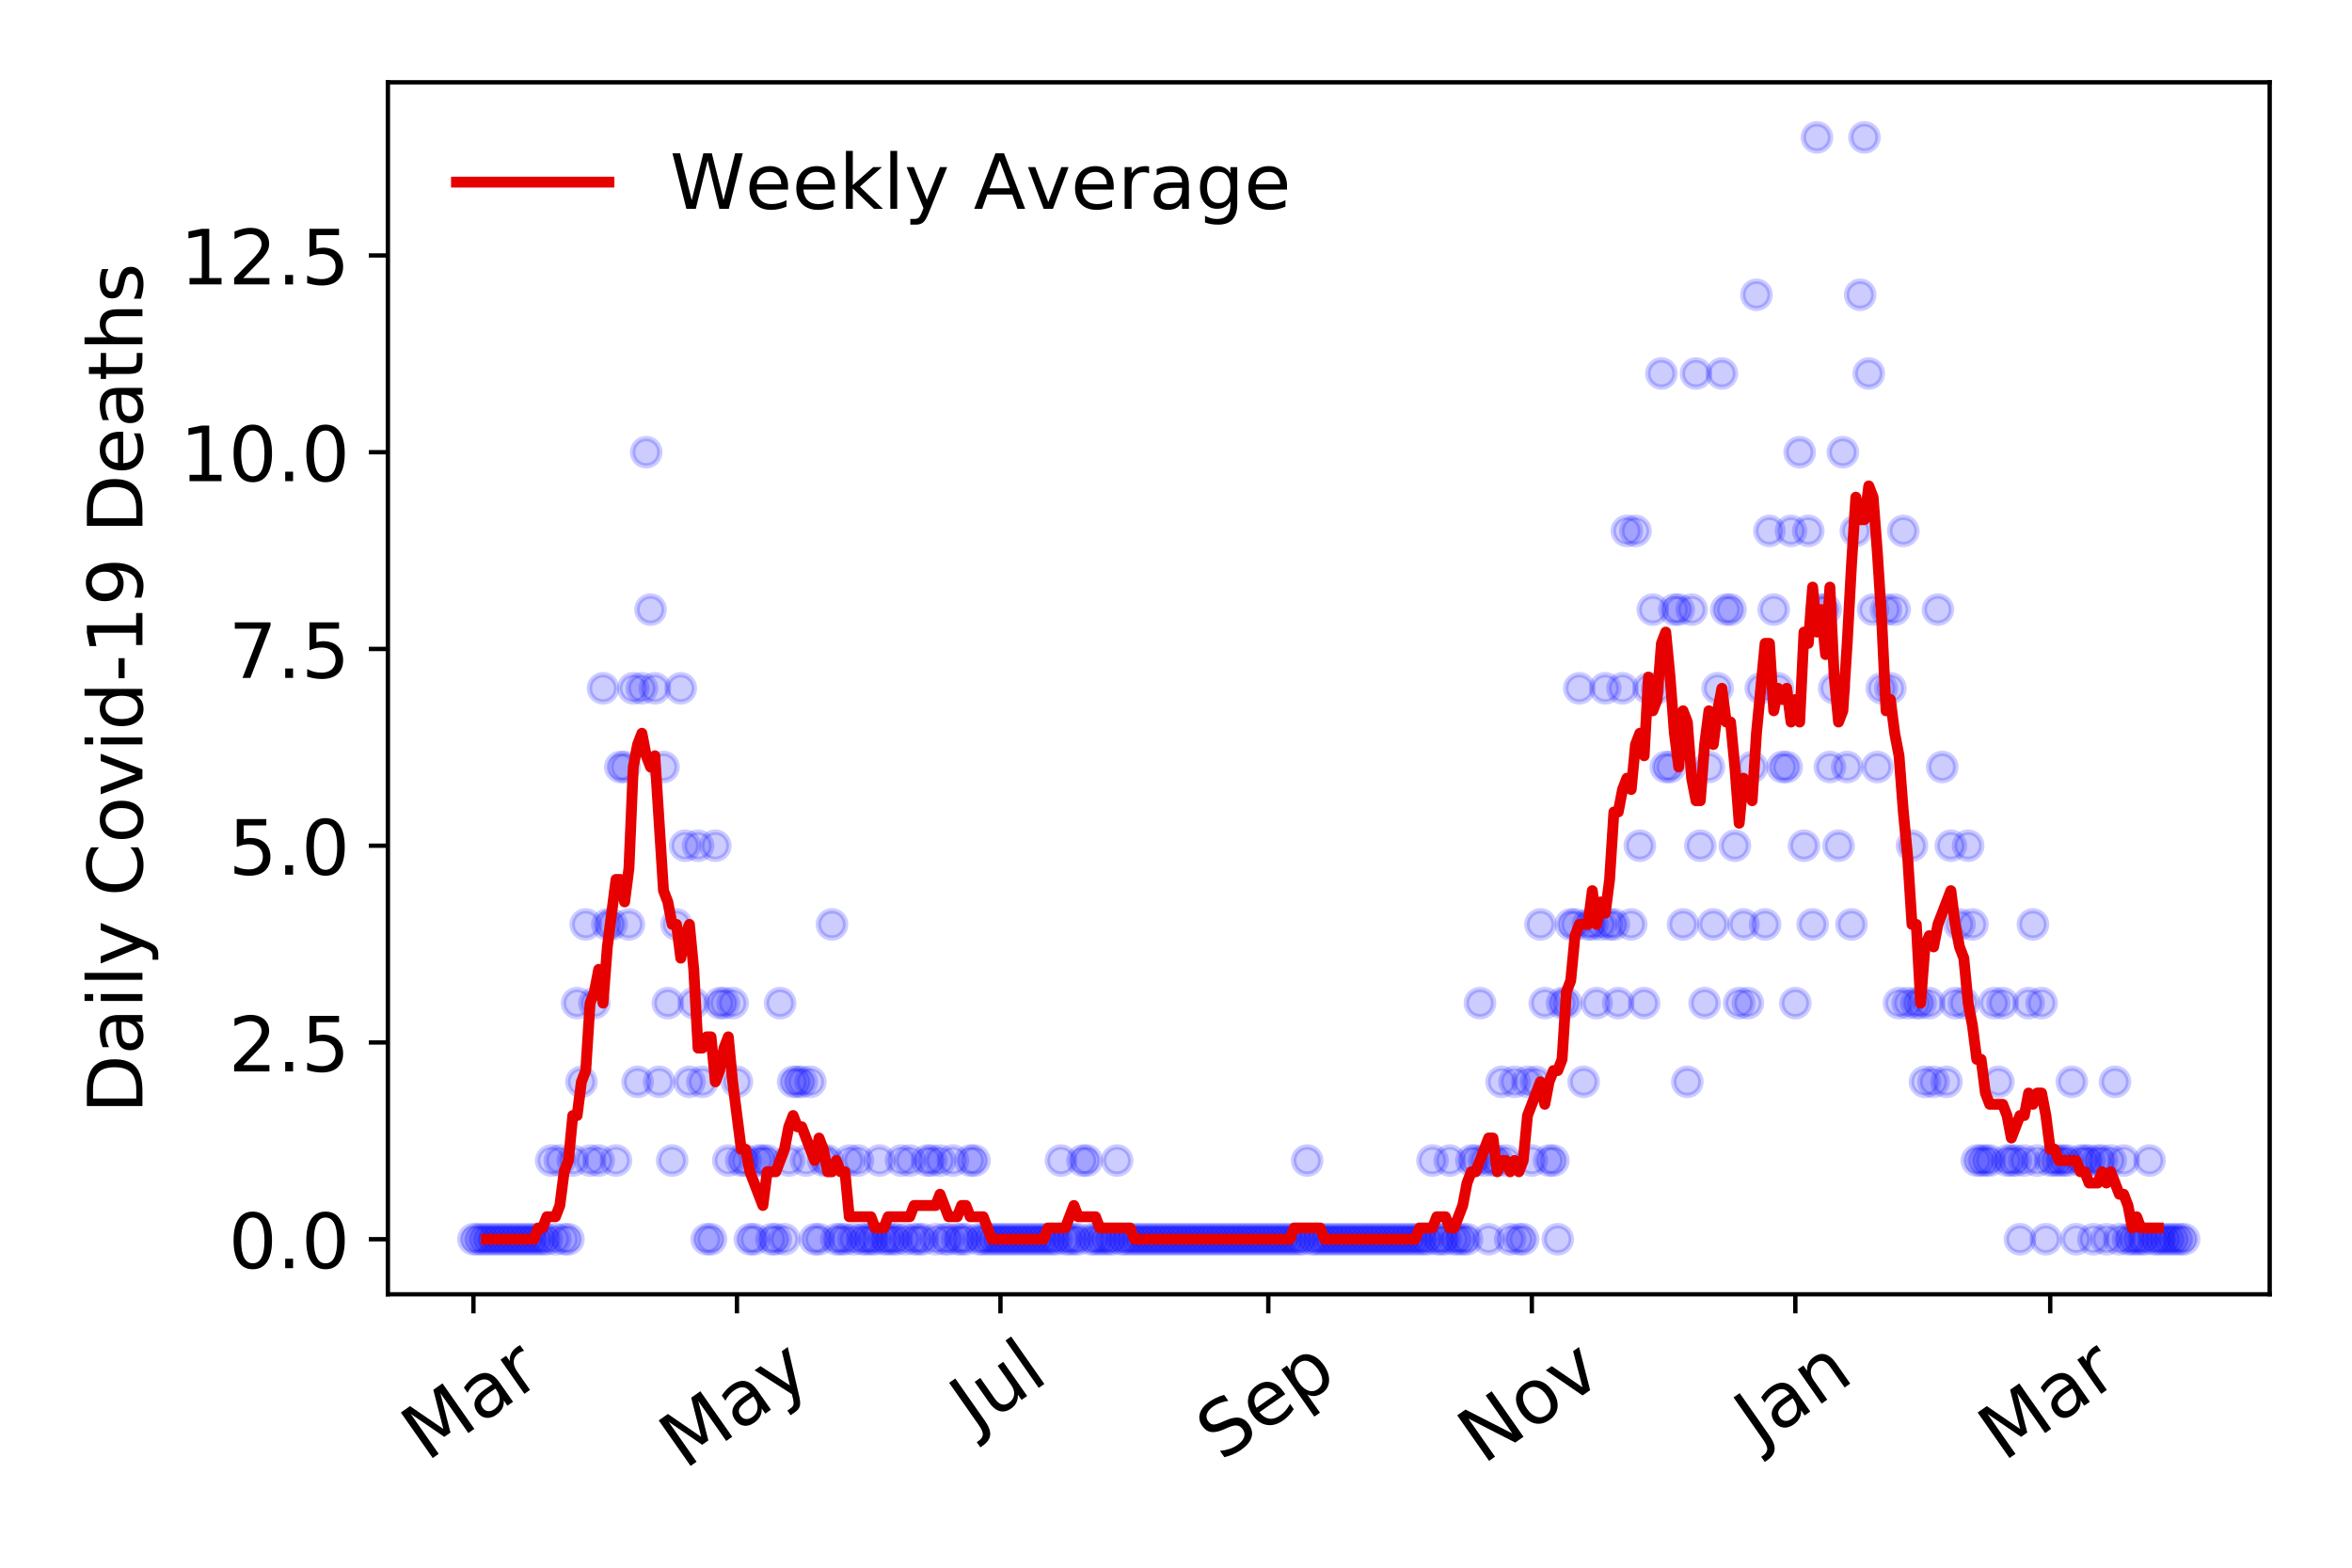 <?xml version="1.0" encoding="utf-8" standalone="no"?>
<!DOCTYPE svg PUBLIC "-//W3C//DTD SVG 1.1//EN"
  "http://www.w3.org/Graphics/SVG/1.1/DTD/svg11.dtd">
<!-- Created with matplotlib (https://matplotlib.org/) -->
<svg height="288pt" version="1.1" viewBox="0 0 432 288" width="432pt" xmlns="http://www.w3.org/2000/svg" xmlns:xlink="http://www.w3.org/1999/xlink">
 <defs>
  <style type="text/css">
*{stroke-linecap:butt;stroke-linejoin:round;}
  </style>
 </defs>
 <g id="figure_1">
  <g id="patch_1">
   <path d="M 0 288 
L 432 288 
L 432 0 
L 0 0 
z
" style="fill:#ffffff;"/>
  </g>
  <g id="axes_1">
   <g id="patch_2">
    <path d="M 71.245 237.778 
L 416.88 237.778 
L 416.88 15.12 
L 71.245 15.12 
z
" style="fill:#ffffff;"/>
   </g>
   <g id="matplotlib.axis_1">
    <g id="xtick_1">
     <g id="line2d_1">
      <defs>
       <path d="M 0 0 
L 0 3.5 
" id="m542fcfbc74" style="stroke:#000000;stroke-width:0.8;"/>
      </defs>
      <g>
       <use style="stroke:#000000;stroke-width:0.8;" x="86.956" xlink:href="#m542fcfbc74" y="237.778"/>
      </g>
     </g>
     <g id="text_1">
      <!-- Mar -->
      <defs>
       <path d="M 9.812 72.906 
L 24.516 72.906 
L 43.109 23.297 
L 61.812 72.906 
L 76.516 72.906 
L 76.516 0 
L 66.891 0 
L 66.891 64.016 
L 48.094 14.016 
L 38.188 14.016 
L 19.391 64.016 
L 19.391 0 
L 9.812 0 
z
" id="DejaVuSans-77"/>
       <path d="M 34.281 27.484 
Q 23.391 27.484 19.188 25 
Q 14.984 22.516 14.984 16.5 
Q 14.984 11.719 18.141 8.906 
Q 21.297 6.109 26.703 6.109 
Q 34.188 6.109 38.703 11.406 
Q 43.219 16.703 43.219 25.484 
L 43.219 27.484 
z
M 52.203 31.203 
L 52.203 0 
L 43.219 0 
L 43.219 8.297 
Q 40.141 3.328 35.547 0.953 
Q 30.953 -1.422 24.312 -1.422 
Q 15.922 -1.422 10.953 3.297 
Q 6 8.016 6 15.922 
Q 6 25.141 12.172 29.828 
Q 18.359 34.516 30.609 34.516 
L 43.219 34.516 
L 43.219 35.406 
Q 43.219 41.609 39.141 45 
Q 35.062 48.391 27.688 48.391 
Q 23 48.391 18.547 47.266 
Q 14.109 46.141 10.016 43.891 
L 10.016 52.203 
Q 14.938 54.109 19.578 55.047 
Q 24.219 56 28.609 56 
Q 40.484 56 46.344 49.844 
Q 52.203 43.703 52.203 31.203 
z
" id="DejaVuSans-97"/>
       <path d="M 41.109 46.297 
Q 39.594 47.172 37.812 47.578 
Q 36.031 48 33.891 48 
Q 26.266 48 22.188 43.047 
Q 18.109 38.094 18.109 28.812 
L 18.109 0 
L 9.078 0 
L 9.078 54.688 
L 18.109 54.688 
L 18.109 46.188 
Q 20.953 51.172 25.484 53.578 
Q 30.031 56 36.531 56 
Q 37.453 56 38.578 55.875 
Q 39.703 55.766 41.062 55.516 
z
" id="DejaVuSans-114"/>
      </defs>
      <g transform="translate(78.353 268.643)rotate(-35)scale(0.14 -0.14)">
       <use xlink:href="#DejaVuSans-77"/>
       <use x="86.279" xlink:href="#DejaVuSans-97"/>
       <use x="147.559" xlink:href="#DejaVuSans-114"/>
      </g>
     </g>
    </g>
    <g id="xtick_2">
     <g id="line2d_2">
      <g>
       <use style="stroke:#000000;stroke-width:0.8;" x="135.357" xlink:href="#m542fcfbc74" y="237.778"/>
      </g>
     </g>
     <g id="text_2">
      <!-- May -->
      <defs>
       <path d="M 32.172 -5.078 
Q 28.375 -14.844 24.75 -17.812 
Q 21.141 -20.797 15.094 -20.797 
L 7.906 -20.797 
L 7.906 -13.281 
L 13.188 -13.281 
Q 16.891 -13.281 18.938 -11.516 
Q 21 -9.766 23.484 -3.219 
L 25.094 0.875 
L 2.984 54.688 
L 12.5 54.688 
L 29.594 11.922 
L 46.688 54.688 
L 56.203 54.688 
z
" id="DejaVuSans-121"/>
      </defs>
      <g transform="translate(125.718 270.094)rotate(-35)scale(0.14 -0.14)">
       <use xlink:href="#DejaVuSans-77"/>
       <use x="86.279" xlink:href="#DejaVuSans-97"/>
       <use x="147.559" xlink:href="#DejaVuSans-121"/>
      </g>
     </g>
    </g>
    <g id="xtick_3">
     <g id="line2d_3">
      <g>
       <use style="stroke:#000000;stroke-width:0.8;" x="183.759" xlink:href="#m542fcfbc74" y="237.778"/>
      </g>
     </g>
     <g id="text_3">
      <!-- Jul -->
      <defs>
       <path d="M 9.812 72.906 
L 19.672 72.906 
L 19.672 5.078 
Q 19.672 -8.109 14.672 -14.062 
Q 9.672 -20.016 -1.422 -20.016 
L -5.172 -20.016 
L -5.172 -11.719 
L -2.094 -11.719 
Q 4.438 -11.719 7.125 -8.047 
Q 9.812 -4.391 9.812 5.078 
z
" id="DejaVuSans-74"/>
       <path d="M 8.5 21.578 
L 8.5 54.688 
L 17.484 54.688 
L 17.484 21.922 
Q 17.484 14.156 20.5 10.266 
Q 23.531 6.391 29.594 6.391 
Q 36.859 6.391 41.078 11.031 
Q 45.312 15.672 45.312 23.688 
L 45.312 54.688 
L 54.297 54.688 
L 54.297 0 
L 45.312 0 
L 45.312 8.406 
Q 42.047 3.422 37.719 1 
Q 33.406 -1.422 27.688 -1.422 
Q 18.266 -1.422 13.375 4.438 
Q 8.5 10.297 8.5 21.578 
z
M 31.109 56 
z
" id="DejaVuSans-117"/>
       <path d="M 9.422 75.984 
L 18.406 75.984 
L 18.406 0 
L 9.422 0 
z
" id="DejaVuSans-108"/>
      </defs>
      <g transform="translate(179.056 263.181)rotate(-35)scale(0.14 -0.14)">
       <use xlink:href="#DejaVuSans-74"/>
       <use x="29.492" xlink:href="#DejaVuSans-117"/>
       <use x="92.871" xlink:href="#DejaVuSans-108"/>
      </g>
     </g>
    </g>
    <g id="xtick_4">
     <g id="line2d_4">
      <g>
       <use style="stroke:#000000;stroke-width:0.8;" x="232.954" xlink:href="#m542fcfbc74" y="237.778"/>
      </g>
     </g>
     <g id="text_4">
      <!-- Sep -->
      <defs>
       <path d="M 53.516 70.516 
L 53.516 60.891 
Q 47.906 63.578 42.922 64.891 
Q 37.938 66.219 33.297 66.219 
Q 25.25 66.219 20.875 63.094 
Q 16.5 59.969 16.5 54.203 
Q 16.5 49.359 19.406 46.891 
Q 22.312 44.438 30.422 42.922 
L 36.375 41.703 
Q 47.406 39.594 52.656 34.297 
Q 57.906 29 57.906 20.125 
Q 57.906 9.516 50.797 4.047 
Q 43.703 -1.422 29.984 -1.422 
Q 24.812 -1.422 18.969 -0.25 
Q 13.141 0.922 6.891 3.219 
L 6.891 13.375 
Q 12.891 10.016 18.656 8.297 
Q 24.422 6.594 29.984 6.594 
Q 38.422 6.594 43.016 9.906 
Q 47.609 13.234 47.609 19.391 
Q 47.609 24.75 44.312 27.781 
Q 41.016 30.812 33.5 32.328 
L 27.484 33.5 
Q 16.453 35.688 11.516 40.375 
Q 6.594 45.062 6.594 53.422 
Q 6.594 63.094 13.406 68.656 
Q 20.219 74.219 32.172 74.219 
Q 37.312 74.219 42.625 73.281 
Q 47.953 72.359 53.516 70.516 
z
" id="DejaVuSans-83"/>
       <path d="M 56.203 29.594 
L 56.203 25.203 
L 14.891 25.203 
Q 15.484 15.922 20.484 11.062 
Q 25.484 6.203 34.422 6.203 
Q 39.594 6.203 44.453 7.469 
Q 49.312 8.734 54.109 11.281 
L 54.109 2.781 
Q 49.266 0.734 44.188 -0.344 
Q 39.109 -1.422 33.891 -1.422 
Q 20.797 -1.422 13.156 6.188 
Q 5.516 13.812 5.516 26.812 
Q 5.516 40.234 12.766 48.109 
Q 20.016 56 32.328 56 
Q 43.359 56 49.781 48.891 
Q 56.203 41.797 56.203 29.594 
z
M 47.219 32.234 
Q 47.125 39.594 43.094 43.984 
Q 39.062 48.391 32.422 48.391 
Q 24.906 48.391 20.391 44.141 
Q 15.875 39.891 15.188 32.172 
z
" id="DejaVuSans-101"/>
       <path d="M 18.109 8.203 
L 18.109 -20.797 
L 9.078 -20.797 
L 9.078 54.688 
L 18.109 54.688 
L 18.109 46.391 
Q 20.953 51.266 25.266 53.625 
Q 29.594 56 35.594 56 
Q 45.562 56 51.781 48.094 
Q 58.016 40.188 58.016 27.297 
Q 58.016 14.406 51.781 6.484 
Q 45.562 -1.422 35.594 -1.422 
Q 29.594 -1.422 25.266 0.953 
Q 20.953 3.328 18.109 8.203 
z
M 48.688 27.297 
Q 48.688 37.203 44.609 42.844 
Q 40.531 48.484 33.406 48.484 
Q 26.266 48.484 22.188 42.844 
Q 18.109 37.203 18.109 27.297 
Q 18.109 17.391 22.188 11.75 
Q 26.266 6.109 33.406 6.109 
Q 40.531 6.109 44.609 11.75 
Q 48.688 17.391 48.688 27.297 
z
" id="DejaVuSans-112"/>
      </defs>
      <g transform="translate(224.361 268.629)rotate(-35)scale(0.14 -0.14)">
       <use xlink:href="#DejaVuSans-83"/>
       <use x="63.477" xlink:href="#DejaVuSans-101"/>
       <use x="125" xlink:href="#DejaVuSans-112"/>
      </g>
     </g>
    </g>
    <g id="xtick_5">
     <g id="line2d_5">
      <g>
       <use style="stroke:#000000;stroke-width:0.8;" x="281.356" xlink:href="#m542fcfbc74" y="237.778"/>
      </g>
     </g>
     <g id="text_5">
      <!-- Nov -->
      <defs>
       <path d="M 9.812 72.906 
L 23.094 72.906 
L 55.422 11.922 
L 55.422 72.906 
L 64.984 72.906 
L 64.984 0 
L 51.703 0 
L 19.391 60.984 
L 19.391 0 
L 9.812 0 
z
" id="DejaVuSans-78"/>
       <path d="M 30.609 48.391 
Q 23.391 48.391 19.188 42.75 
Q 14.984 37.109 14.984 27.297 
Q 14.984 17.484 19.156 11.844 
Q 23.344 6.203 30.609 6.203 
Q 37.797 6.203 41.984 11.859 
Q 46.188 17.531 46.188 27.297 
Q 46.188 37.016 41.984 42.703 
Q 37.797 48.391 30.609 48.391 
z
M 30.609 56 
Q 42.328 56 49.016 48.375 
Q 55.719 40.766 55.719 27.297 
Q 55.719 13.875 49.016 6.219 
Q 42.328 -1.422 30.609 -1.422 
Q 18.844 -1.422 12.172 6.219 
Q 5.516 13.875 5.516 27.297 
Q 5.516 40.766 12.172 48.375 
Q 18.844 56 30.609 56 
z
" id="DejaVuSans-111"/>
       <path d="M 2.984 54.688 
L 12.5 54.688 
L 29.594 8.797 
L 46.688 54.688 
L 56.203 54.688 
L 35.688 0 
L 23.484 0 
z
" id="DejaVuSans-118"/>
      </defs>
      <g transform="translate(272.379 269.166)rotate(-35)scale(0.14 -0.14)">
       <use xlink:href="#DejaVuSans-78"/>
       <use x="74.805" xlink:href="#DejaVuSans-111"/>
       <use x="135.986" xlink:href="#DejaVuSans-118"/>
      </g>
     </g>
    </g>
    <g id="xtick_6">
     <g id="line2d_6">
      <g>
       <use style="stroke:#000000;stroke-width:0.8;" x="329.757" xlink:href="#m542fcfbc74" y="237.778"/>
      </g>
     </g>
     <g id="text_6">
      <!-- Jan -->
      <defs>
       <path d="M 54.891 33.016 
L 54.891 0 
L 45.906 0 
L 45.906 32.719 
Q 45.906 40.484 42.875 44.328 
Q 39.844 48.188 33.797 48.188 
Q 26.516 48.188 22.312 43.547 
Q 18.109 38.922 18.109 30.906 
L 18.109 0 
L 9.078 0 
L 9.078 54.688 
L 18.109 54.688 
L 18.109 46.188 
Q 21.344 51.125 25.703 53.562 
Q 30.078 56 35.797 56 
Q 45.219 56 50.047 50.172 
Q 54.891 44.344 54.891 33.016 
z
" id="DejaVuSans-110"/>
      </defs>
      <g transform="translate(323.134 265.871)rotate(-35)scale(0.14 -0.14)">
       <use xlink:href="#DejaVuSans-74"/>
       <use x="29.492" xlink:href="#DejaVuSans-97"/>
       <use x="90.771" xlink:href="#DejaVuSans-110"/>
      </g>
     </g>
    </g>
    <g id="xtick_7">
     <g id="line2d_7">
      <g>
       <use style="stroke:#000000;stroke-width:0.8;" x="376.572" xlink:href="#m542fcfbc74" y="237.778"/>
      </g>
     </g>
     <g id="text_7">
      <!-- Mar -->
      <g transform="translate(367.969 268.643)rotate(-35)scale(0.14 -0.14)">
       <use xlink:href="#DejaVuSans-77"/>
       <use x="86.279" xlink:href="#DejaVuSans-97"/>
       <use x="147.559" xlink:href="#DejaVuSans-114"/>
      </g>
     </g>
    </g>
   </g>
   <g id="matplotlib.axis_2">
    <g id="ytick_1">
     <g id="line2d_8">
      <defs>
       <path d="M 0 0 
L -3.5 0 
" id="mc3892879d0" style="stroke:#000000;stroke-width:0.8;"/>
      </defs>
      <g>
       <use style="stroke:#000000;stroke-width:0.8;" x="71.245" xlink:href="#mc3892879d0" y="227.657"/>
      </g>
     </g>
     <g id="text_8">
      <!-- 0.0 -->
      <defs>
       <path d="M 31.781 66.406 
Q 24.172 66.406 20.328 58.906 
Q 16.5 51.422 16.5 36.375 
Q 16.5 21.391 20.328 13.891 
Q 24.172 6.391 31.781 6.391 
Q 39.453 6.391 43.281 13.891 
Q 47.125 21.391 47.125 36.375 
Q 47.125 51.422 43.281 58.906 
Q 39.453 66.406 31.781 66.406 
z
M 31.781 74.219 
Q 44.047 74.219 50.516 64.516 
Q 56.984 54.828 56.984 36.375 
Q 56.984 17.969 50.516 8.266 
Q 44.047 -1.422 31.781 -1.422 
Q 19.531 -1.422 13.062 8.266 
Q 6.594 17.969 6.594 36.375 
Q 6.594 54.828 13.062 64.516 
Q 19.531 74.219 31.781 74.219 
z
" id="DejaVuSans-48"/>
       <path d="M 10.688 12.406 
L 21 12.406 
L 21 0 
L 10.688 0 
z
" id="DejaVuSans-46"/>
      </defs>
      <g transform="translate(41.981 232.976)scale(0.14 -0.14)">
       <use xlink:href="#DejaVuSans-48"/>
       <use x="63.623" xlink:href="#DejaVuSans-46"/>
       <use x="95.41" xlink:href="#DejaVuSans-48"/>
      </g>
     </g>
    </g>
    <g id="ytick_2">
     <g id="line2d_9">
      <g>
       <use style="stroke:#000000;stroke-width:0.8;" x="71.245" xlink:href="#mc3892879d0" y="191.512"/>
      </g>
     </g>
     <g id="text_9">
      <!-- 2.5 -->
      <defs>
       <path d="M 19.188 8.297 
L 53.609 8.297 
L 53.609 0 
L 7.328 0 
L 7.328 8.297 
Q 12.938 14.109 22.625 23.891 
Q 32.328 33.688 34.812 36.531 
Q 39.547 41.844 41.422 45.531 
Q 43.312 49.219 43.312 52.781 
Q 43.312 58.594 39.234 62.25 
Q 35.156 65.922 28.609 65.922 
Q 23.969 65.922 18.812 64.312 
Q 13.672 62.703 7.812 59.422 
L 7.812 69.391 
Q 13.766 71.781 18.938 73 
Q 24.125 74.219 28.422 74.219 
Q 39.75 74.219 46.484 68.547 
Q 53.219 62.891 53.219 53.422 
Q 53.219 48.922 51.531 44.891 
Q 49.859 40.875 45.406 35.406 
Q 44.188 33.984 37.641 27.219 
Q 31.109 20.453 19.188 8.297 
z
" id="DejaVuSans-50"/>
       <path d="M 10.797 72.906 
L 49.516 72.906 
L 49.516 64.594 
L 19.828 64.594 
L 19.828 46.734 
Q 21.969 47.469 24.109 47.828 
Q 26.266 48.188 28.422 48.188 
Q 40.625 48.188 47.75 41.5 
Q 54.891 34.812 54.891 23.391 
Q 54.891 11.625 47.562 5.094 
Q 40.234 -1.422 26.906 -1.422 
Q 22.312 -1.422 17.547 -0.641 
Q 12.797 0.141 7.719 1.703 
L 7.719 11.625 
Q 12.109 9.234 16.797 8.062 
Q 21.484 6.891 26.703 6.891 
Q 35.156 6.891 40.078 11.328 
Q 45.016 15.766 45.016 23.391 
Q 45.016 31 40.078 35.438 
Q 35.156 39.891 26.703 39.891 
Q 22.75 39.891 18.812 39.016 
Q 14.891 38.141 10.797 36.281 
z
" id="DejaVuSans-53"/>
      </defs>
      <g transform="translate(41.981 196.83)scale(0.14 -0.14)">
       <use xlink:href="#DejaVuSans-50"/>
       <use x="63.623" xlink:href="#DejaVuSans-46"/>
       <use x="95.41" xlink:href="#DejaVuSans-53"/>
      </g>
     </g>
    </g>
    <g id="ytick_3">
     <g id="line2d_10">
      <g>
       <use style="stroke:#000000;stroke-width:0.8;" x="71.245" xlink:href="#mc3892879d0" y="155.366"/>
      </g>
     </g>
     <g id="text_10">
      <!-- 5.0 -->
      <g transform="translate(41.981 160.685)scale(0.14 -0.14)">
       <use xlink:href="#DejaVuSans-53"/>
       <use x="63.623" xlink:href="#DejaVuSans-46"/>
       <use x="95.41" xlink:href="#DejaVuSans-48"/>
      </g>
     </g>
    </g>
    <g id="ytick_4">
     <g id="line2d_11">
      <g>
       <use style="stroke:#000000;stroke-width:0.8;" x="71.245" xlink:href="#mc3892879d0" y="119.22"/>
      </g>
     </g>
     <g id="text_11">
      <!-- 7.5 -->
      <defs>
       <path d="M 8.203 72.906 
L 55.078 72.906 
L 55.078 68.703 
L 28.609 0 
L 18.312 0 
L 43.219 64.594 
L 8.203 64.594 
z
" id="DejaVuSans-55"/>
      </defs>
      <g transform="translate(41.981 124.539)scale(0.14 -0.14)">
       <use xlink:href="#DejaVuSans-55"/>
       <use x="63.623" xlink:href="#DejaVuSans-46"/>
       <use x="95.41" xlink:href="#DejaVuSans-53"/>
      </g>
     </g>
    </g>
    <g id="ytick_5">
     <g id="line2d_12">
      <g>
       <use style="stroke:#000000;stroke-width:0.8;" x="71.245" xlink:href="#mc3892879d0" y="83.074"/>
      </g>
     </g>
     <g id="text_12">
      <!-- 10.0 -->
      <defs>
       <path d="M 12.406 8.297 
L 28.516 8.297 
L 28.516 63.922 
L 10.984 60.406 
L 10.984 69.391 
L 28.422 72.906 
L 38.281 72.906 
L 38.281 8.297 
L 54.391 8.297 
L 54.391 0 
L 12.406 0 
z
" id="DejaVuSans-49"/>
      </defs>
      <g transform="translate(33.073 88.393)scale(0.14 -0.14)">
       <use xlink:href="#DejaVuSans-49"/>
       <use x="63.623" xlink:href="#DejaVuSans-48"/>
       <use x="127.246" xlink:href="#DejaVuSans-46"/>
       <use x="159.033" xlink:href="#DejaVuSans-48"/>
      </g>
     </g>
    </g>
    <g id="ytick_6">
     <g id="line2d_13">
      <g>
       <use style="stroke:#000000;stroke-width:0.8;" x="71.245" xlink:href="#mc3892879d0" y="46.928"/>
      </g>
     </g>
     <g id="text_13">
      <!-- 12.5 -->
      <g transform="translate(33.073 52.247)scale(0.14 -0.14)">
       <use xlink:href="#DejaVuSans-49"/>
       <use x="63.623" xlink:href="#DejaVuSans-50"/>
       <use x="127.246" xlink:href="#DejaVuSans-46"/>
       <use x="159.033" xlink:href="#DejaVuSans-53"/>
      </g>
     </g>
    </g>
    <g id="text_14">
     <!-- Daily Covid-19 Deaths -->
     <defs>
      <path d="M 19.672 64.797 
L 19.672 8.109 
L 31.594 8.109 
Q 46.688 8.109 53.688 14.938 
Q 60.688 21.781 60.688 36.531 
Q 60.688 51.172 53.688 57.984 
Q 46.688 64.797 31.594 64.797 
z
M 9.812 72.906 
L 30.078 72.906 
Q 51.266 72.906 61.172 64.094 
Q 71.094 55.281 71.094 36.531 
Q 71.094 17.672 61.125 8.828 
Q 51.172 0 30.078 0 
L 9.812 0 
z
" id="DejaVuSans-68"/>
      <path d="M 9.422 54.688 
L 18.406 54.688 
L 18.406 0 
L 9.422 0 
z
M 9.422 75.984 
L 18.406 75.984 
L 18.406 64.594 
L 9.422 64.594 
z
" id="DejaVuSans-105"/>
      <path id="DejaVuSans-32"/>
      <path d="M 64.406 67.281 
L 64.406 56.891 
Q 59.422 61.531 53.781 63.812 
Q 48.141 66.109 41.797 66.109 
Q 29.297 66.109 22.656 58.469 
Q 16.016 50.828 16.016 36.375 
Q 16.016 21.969 22.656 14.328 
Q 29.297 6.688 41.797 6.688 
Q 48.141 6.688 53.781 8.984 
Q 59.422 11.281 64.406 15.922 
L 64.406 5.609 
Q 59.234 2.094 53.438 0.328 
Q 47.656 -1.422 41.219 -1.422 
Q 24.656 -1.422 15.125 8.703 
Q 5.609 18.844 5.609 36.375 
Q 5.609 53.953 15.125 64.078 
Q 24.656 74.219 41.219 74.219 
Q 47.75 74.219 53.531 72.484 
Q 59.328 70.75 64.406 67.281 
z
" id="DejaVuSans-67"/>
      <path d="M 45.406 46.391 
L 45.406 75.984 
L 54.391 75.984 
L 54.391 0 
L 45.406 0 
L 45.406 8.203 
Q 42.578 3.328 38.25 0.953 
Q 33.938 -1.422 27.875 -1.422 
Q 17.969 -1.422 11.734 6.484 
Q 5.516 14.406 5.516 27.297 
Q 5.516 40.188 11.734 48.094 
Q 17.969 56 27.875 56 
Q 33.938 56 38.25 53.625 
Q 42.578 51.266 45.406 46.391 
z
M 14.797 27.297 
Q 14.797 17.391 18.875 11.75 
Q 22.953 6.109 30.078 6.109 
Q 37.203 6.109 41.297 11.75 
Q 45.406 17.391 45.406 27.297 
Q 45.406 37.203 41.297 42.844 
Q 37.203 48.484 30.078 48.484 
Q 22.953 48.484 18.875 42.844 
Q 14.797 37.203 14.797 27.297 
z
" id="DejaVuSans-100"/>
      <path d="M 4.891 31.391 
L 31.203 31.391 
L 31.203 23.391 
L 4.891 23.391 
z
" id="DejaVuSans-45"/>
      <path d="M 10.984 1.516 
L 10.984 10.5 
Q 14.703 8.734 18.5 7.812 
Q 22.312 6.891 25.984 6.891 
Q 35.75 6.891 40.891 13.453 
Q 46.047 20.016 46.781 33.406 
Q 43.953 29.203 39.594 26.953 
Q 35.25 24.703 29.984 24.703 
Q 19.047 24.703 12.672 31.312 
Q 6.297 37.938 6.297 49.422 
Q 6.297 60.641 12.938 67.422 
Q 19.578 74.219 30.609 74.219 
Q 43.266 74.219 49.922 64.516 
Q 56.594 54.828 56.594 36.375 
Q 56.594 19.141 48.406 8.859 
Q 40.234 -1.422 26.422 -1.422 
Q 22.703 -1.422 18.891 -0.688 
Q 15.094 0.047 10.984 1.516 
z
M 30.609 32.422 
Q 37.25 32.422 41.125 36.953 
Q 45.016 41.5 45.016 49.422 
Q 45.016 57.281 41.125 61.844 
Q 37.25 66.406 30.609 66.406 
Q 23.969 66.406 20.094 61.844 
Q 16.219 57.281 16.219 49.422 
Q 16.219 41.5 20.094 36.953 
Q 23.969 32.422 30.609 32.422 
z
" id="DejaVuSans-57"/>
      <path d="M 18.312 70.219 
L 18.312 54.688 
L 36.812 54.688 
L 36.812 47.703 
L 18.312 47.703 
L 18.312 18.016 
Q 18.312 11.328 20.141 9.422 
Q 21.969 7.516 27.594 7.516 
L 36.812 7.516 
L 36.812 0 
L 27.594 0 
Q 17.188 0 13.234 3.875 
Q 9.281 7.766 9.281 18.016 
L 9.281 47.703 
L 2.688 47.703 
L 2.688 54.688 
L 9.281 54.688 
L 9.281 70.219 
z
" id="DejaVuSans-116"/>
      <path d="M 54.891 33.016 
L 54.891 0 
L 45.906 0 
L 45.906 32.719 
Q 45.906 40.484 42.875 44.328 
Q 39.844 48.188 33.797 48.188 
Q 26.516 48.188 22.312 43.547 
Q 18.109 38.922 18.109 30.906 
L 18.109 0 
L 9.078 0 
L 9.078 75.984 
L 18.109 75.984 
L 18.109 46.188 
Q 21.344 51.125 25.703 53.562 
Q 30.078 56 35.797 56 
Q 45.219 56 50.047 50.172 
Q 54.891 44.344 54.891 33.016 
z
" id="DejaVuSans-104"/>
      <path d="M 44.281 53.078 
L 44.281 44.578 
Q 40.484 46.531 36.375 47.5 
Q 32.281 48.484 27.875 48.484 
Q 21.188 48.484 17.844 46.438 
Q 14.5 44.391 14.5 40.281 
Q 14.5 37.156 16.891 35.375 
Q 19.281 33.594 26.516 31.984 
L 29.594 31.297 
Q 39.156 29.25 43.188 25.516 
Q 47.219 21.781 47.219 15.094 
Q 47.219 7.469 41.188 3.016 
Q 35.156 -1.422 24.609 -1.422 
Q 20.219 -1.422 15.453 -0.562 
Q 10.688 0.297 5.422 2 
L 5.422 11.281 
Q 10.406 8.688 15.234 7.391 
Q 20.062 6.109 24.812 6.109 
Q 31.156 6.109 34.562 8.281 
Q 37.984 10.453 37.984 14.406 
Q 37.984 18.062 35.516 20.016 
Q 33.062 21.969 24.703 23.781 
L 21.578 24.516 
Q 13.234 26.266 9.516 29.906 
Q 5.812 33.547 5.812 39.891 
Q 5.812 47.609 11.281 51.797 
Q 16.75 56 26.812 56 
Q 31.781 56 36.172 55.266 
Q 40.578 54.547 44.281 53.078 
z
" id="DejaVuSans-115"/>
     </defs>
     <g transform="translate(26.162 204.56)rotate(-90)scale(0.14 -0.14)">
      <use xlink:href="#DejaVuSans-68"/>
      <use x="77.002" xlink:href="#DejaVuSans-97"/>
      <use x="138.281" xlink:href="#DejaVuSans-105"/>
      <use x="166.064" xlink:href="#DejaVuSans-108"/>
      <use x="193.848" xlink:href="#DejaVuSans-121"/>
      <use x="253.027" xlink:href="#DejaVuSans-32"/>
      <use x="284.814" xlink:href="#DejaVuSans-67"/>
      <use x="354.639" xlink:href="#DejaVuSans-111"/>
      <use x="415.82" xlink:href="#DejaVuSans-118"/>
      <use x="475" xlink:href="#DejaVuSans-105"/>
      <use x="502.783" xlink:href="#DejaVuSans-100"/>
      <use x="566.26" xlink:href="#DejaVuSans-45"/>
      <use x="602.344" xlink:href="#DejaVuSans-49"/>
      <use x="665.967" xlink:href="#DejaVuSans-57"/>
      <use x="729.59" xlink:href="#DejaVuSans-32"/>
      <use x="761.377" xlink:href="#DejaVuSans-68"/>
      <use x="838.379" xlink:href="#DejaVuSans-101"/>
      <use x="899.902" xlink:href="#DejaVuSans-97"/>
      <use x="961.182" xlink:href="#DejaVuSans-116"/>
      <use x="1000.391" xlink:href="#DejaVuSans-104"/>
      <use x="1063.77" xlink:href="#DejaVuSans-115"/>
     </g>
    </g>
   </g>
   <g id="line2d_14">
    <defs>
     <path d="M 0 2.5 
C 0.663 2.5 1.299 2.237 1.768 1.768 
C 2.237 1.299 2.5 0.663 2.5 0 
C 2.5 -0.663 2.237 -1.299 1.768 -1.768 
C 1.299 -2.237 0.663 -2.5 0 -2.5 
C -0.663 -2.5 -1.299 -2.237 -1.768 -1.768 
C -2.237 -1.299 -2.5 -0.663 -2.5 0 
C -2.5 0.663 -2.237 1.299 -1.768 1.768 
C -1.299 2.237 -0.663 2.5 0 2.5 
z
" id="m135a46501a" style="stroke:#0000ff;stroke-opacity:0.2;"/>
    </defs>
    <g clip-path="url(#p9ac092a20f)">
     <use style="fill:#0000ff;fill-opacity:0.2;stroke:#0000ff;stroke-opacity:0.2;" x="86.956" xlink:href="#m135a46501a" y="227.657"/>
     <use style="fill:#0000ff;fill-opacity:0.2;stroke:#0000ff;stroke-opacity:0.2;" x="87.749" xlink:href="#m135a46501a" y="227.657"/>
     <use style="fill:#0000ff;fill-opacity:0.2;stroke:#0000ff;stroke-opacity:0.2;" x="88.543" xlink:href="#m135a46501a" y="227.657"/>
     <use style="fill:#0000ff;fill-opacity:0.2;stroke:#0000ff;stroke-opacity:0.2;" x="89.336" xlink:href="#m135a46501a" y="227.657"/>
     <use style="fill:#0000ff;fill-opacity:0.2;stroke:#0000ff;stroke-opacity:0.2;" x="90.13" xlink:href="#m135a46501a" y="227.657"/>
     <use style="fill:#0000ff;fill-opacity:0.2;stroke:#0000ff;stroke-opacity:0.2;" x="90.923" xlink:href="#m135a46501a" y="227.657"/>
     <use style="fill:#0000ff;fill-opacity:0.2;stroke:#0000ff;stroke-opacity:0.2;" x="91.716" xlink:href="#m135a46501a" y="227.657"/>
     <use style="fill:#0000ff;fill-opacity:0.2;stroke:#0000ff;stroke-opacity:0.2;" x="92.51" xlink:href="#m135a46501a" y="227.657"/>
     <use style="fill:#0000ff;fill-opacity:0.2;stroke:#0000ff;stroke-opacity:0.2;" x="93.303" xlink:href="#m135a46501a" y="227.657"/>
     <use style="fill:#0000ff;fill-opacity:0.2;stroke:#0000ff;stroke-opacity:0.2;" x="94.097" xlink:href="#m135a46501a" y="227.657"/>
     <use style="fill:#0000ff;fill-opacity:0.2;stroke:#0000ff;stroke-opacity:0.2;" x="94.89" xlink:href="#m135a46501a" y="227.657"/>
     <use style="fill:#0000ff;fill-opacity:0.2;stroke:#0000ff;stroke-opacity:0.2;" x="95.684" xlink:href="#m135a46501a" y="227.657"/>
     <use style="fill:#0000ff;fill-opacity:0.2;stroke:#0000ff;stroke-opacity:0.2;" x="96.477" xlink:href="#m135a46501a" y="227.657"/>
     <use style="fill:#0000ff;fill-opacity:0.2;stroke:#0000ff;stroke-opacity:0.2;" x="97.271" xlink:href="#m135a46501a" y="227.657"/>
     <use style="fill:#0000ff;fill-opacity:0.2;stroke:#0000ff;stroke-opacity:0.2;" x="98.064" xlink:href="#m135a46501a" y="227.657"/>
     <use style="fill:#0000ff;fill-opacity:0.2;stroke:#0000ff;stroke-opacity:0.2;" x="98.858" xlink:href="#m135a46501a" y="227.657"/>
     <use style="fill:#0000ff;fill-opacity:0.2;stroke:#0000ff;stroke-opacity:0.2;" x="99.651" xlink:href="#m135a46501a" y="227.657"/>
     <use style="fill:#0000ff;fill-opacity:0.2;stroke:#0000ff;stroke-opacity:0.2;" x="100.445" xlink:href="#m135a46501a" y="227.657"/>
     <use style="fill:#0000ff;fill-opacity:0.2;stroke:#0000ff;stroke-opacity:0.2;" x="101.238" xlink:href="#m135a46501a" y="213.199"/>
     <use style="fill:#0000ff;fill-opacity:0.2;stroke:#0000ff;stroke-opacity:0.2;" x="102.032" xlink:href="#m135a46501a" y="227.657"/>
     <use style="fill:#0000ff;fill-opacity:0.2;stroke:#0000ff;stroke-opacity:0.2;" x="102.825" xlink:href="#m135a46501a" y="213.199"/>
     <use style="fill:#0000ff;fill-opacity:0.2;stroke:#0000ff;stroke-opacity:0.2;" x="103.619" xlink:href="#m135a46501a" y="227.657"/>
     <use style="fill:#0000ff;fill-opacity:0.2;stroke:#0000ff;stroke-opacity:0.2;" x="104.412" xlink:href="#m135a46501a" y="227.657"/>
     <use style="fill:#0000ff;fill-opacity:0.2;stroke:#0000ff;stroke-opacity:0.2;" x="105.205" xlink:href="#m135a46501a" y="213.199"/>
     <use style="fill:#0000ff;fill-opacity:0.2;stroke:#0000ff;stroke-opacity:0.2;" x="105.999" xlink:href="#m135a46501a" y="184.282"/>
     <use style="fill:#0000ff;fill-opacity:0.2;stroke:#0000ff;stroke-opacity:0.2;" x="106.792" xlink:href="#m135a46501a" y="198.741"/>
     <use style="fill:#0000ff;fill-opacity:0.2;stroke:#0000ff;stroke-opacity:0.2;" x="107.586" xlink:href="#m135a46501a" y="169.824"/>
     <use style="fill:#0000ff;fill-opacity:0.2;stroke:#0000ff;stroke-opacity:0.2;" x="108.379" xlink:href="#m135a46501a" y="213.199"/>
     <use style="fill:#0000ff;fill-opacity:0.2;stroke:#0000ff;stroke-opacity:0.2;" x="109.173" xlink:href="#m135a46501a" y="184.282"/>
     <use style="fill:#0000ff;fill-opacity:0.2;stroke:#0000ff;stroke-opacity:0.2;" x="109.966" xlink:href="#m135a46501a" y="213.199"/>
     <use style="fill:#0000ff;fill-opacity:0.2;stroke:#0000ff;stroke-opacity:0.2;" x="110.76" xlink:href="#m135a46501a" y="126.449"/>
     <use style="fill:#0000ff;fill-opacity:0.2;stroke:#0000ff;stroke-opacity:0.2;" x="111.553" xlink:href="#m135a46501a" y="169.824"/>
     <use style="fill:#0000ff;fill-opacity:0.2;stroke:#0000ff;stroke-opacity:0.2;" x="112.347" xlink:href="#m135a46501a" y="169.824"/>
     <use style="fill:#0000ff;fill-opacity:0.2;stroke:#0000ff;stroke-opacity:0.2;" x="113.14" xlink:href="#m135a46501a" y="213.199"/>
     <use style="fill:#0000ff;fill-opacity:0.2;stroke:#0000ff;stroke-opacity:0.2;" x="113.934" xlink:href="#m135a46501a" y="140.907"/>
     <use style="fill:#0000ff;fill-opacity:0.2;stroke:#0000ff;stroke-opacity:0.2;" x="114.727" xlink:href="#m135a46501a" y="140.907"/>
     <use style="fill:#0000ff;fill-opacity:0.2;stroke:#0000ff;stroke-opacity:0.2;" x="115.521" xlink:href="#m135a46501a" y="169.824"/>
     <use style="fill:#0000ff;fill-opacity:0.2;stroke:#0000ff;stroke-opacity:0.2;" x="116.314" xlink:href="#m135a46501a" y="126.449"/>
     <use style="fill:#0000ff;fill-opacity:0.2;stroke:#0000ff;stroke-opacity:0.2;" x="117.107" xlink:href="#m135a46501a" y="198.741"/>
     <use style="fill:#0000ff;fill-opacity:0.2;stroke:#0000ff;stroke-opacity:0.2;" x="117.901" xlink:href="#m135a46501a" y="126.449"/>
     <use style="fill:#0000ff;fill-opacity:0.2;stroke:#0000ff;stroke-opacity:0.2;" x="118.694" xlink:href="#m135a46501a" y="83.074"/>
     <use style="fill:#0000ff;fill-opacity:0.2;stroke:#0000ff;stroke-opacity:0.2;" x="119.488" xlink:href="#m135a46501a" y="111.991"/>
     <use style="fill:#0000ff;fill-opacity:0.2;stroke:#0000ff;stroke-opacity:0.2;" x="120.281" xlink:href="#m135a46501a" y="126.449"/>
     <use style="fill:#0000ff;fill-opacity:0.2;stroke:#0000ff;stroke-opacity:0.2;" x="121.075" xlink:href="#m135a46501a" y="198.741"/>
     <use style="fill:#0000ff;fill-opacity:0.2;stroke:#0000ff;stroke-opacity:0.2;" x="121.868" xlink:href="#m135a46501a" y="140.907"/>
     <use style="fill:#0000ff;fill-opacity:0.2;stroke:#0000ff;stroke-opacity:0.2;" x="122.662" xlink:href="#m135a46501a" y="184.282"/>
     <use style="fill:#0000ff;fill-opacity:0.2;stroke:#0000ff;stroke-opacity:0.2;" x="123.455" xlink:href="#m135a46501a" y="213.199"/>
     <use style="fill:#0000ff;fill-opacity:0.2;stroke:#0000ff;stroke-opacity:0.2;" x="124.249" xlink:href="#m135a46501a" y="169.824"/>
     <use style="fill:#0000ff;fill-opacity:0.2;stroke:#0000ff;stroke-opacity:0.2;" x="125.042" xlink:href="#m135a46501a" y="126.449"/>
     <use style="fill:#0000ff;fill-opacity:0.2;stroke:#0000ff;stroke-opacity:0.2;" x="125.836" xlink:href="#m135a46501a" y="155.366"/>
     <use style="fill:#0000ff;fill-opacity:0.2;stroke:#0000ff;stroke-opacity:0.2;" x="126.629" xlink:href="#m135a46501a" y="198.741"/>
     <use style="fill:#0000ff;fill-opacity:0.2;stroke:#0000ff;stroke-opacity:0.2;" x="127.423" xlink:href="#m135a46501a" y="184.282"/>
     <use style="fill:#0000ff;fill-opacity:0.2;stroke:#0000ff;stroke-opacity:0.2;" x="128.216" xlink:href="#m135a46501a" y="155.366"/>
     <use style="fill:#0000ff;fill-opacity:0.2;stroke:#0000ff;stroke-opacity:0.2;" x="129.01" xlink:href="#m135a46501a" y="198.741"/>
     <use style="fill:#0000ff;fill-opacity:0.2;stroke:#0000ff;stroke-opacity:0.2;" x="129.803" xlink:href="#m135a46501a" y="227.657"/>
     <use style="fill:#0000ff;fill-opacity:0.2;stroke:#0000ff;stroke-opacity:0.2;" x="130.596" xlink:href="#m135a46501a" y="227.657"/>
     <use style="fill:#0000ff;fill-opacity:0.2;stroke:#0000ff;stroke-opacity:0.2;" x="131.39" xlink:href="#m135a46501a" y="155.366"/>
     <use style="fill:#0000ff;fill-opacity:0.2;stroke:#0000ff;stroke-opacity:0.2;" x="132.183" xlink:href="#m135a46501a" y="184.282"/>
     <use style="fill:#0000ff;fill-opacity:0.2;stroke:#0000ff;stroke-opacity:0.2;" x="132.977" xlink:href="#m135a46501a" y="184.282"/>
     <use style="fill:#0000ff;fill-opacity:0.2;stroke:#0000ff;stroke-opacity:0.2;" x="133.77" xlink:href="#m135a46501a" y="213.199"/>
     <use style="fill:#0000ff;fill-opacity:0.2;stroke:#0000ff;stroke-opacity:0.2;" x="134.564" xlink:href="#m135a46501a" y="184.282"/>
     <use style="fill:#0000ff;fill-opacity:0.2;stroke:#0000ff;stroke-opacity:0.2;" x="135.357" xlink:href="#m135a46501a" y="198.741"/>
     <use style="fill:#0000ff;fill-opacity:0.2;stroke:#0000ff;stroke-opacity:0.2;" x="136.151" xlink:href="#m135a46501a" y="213.199"/>
     <use style="fill:#0000ff;fill-opacity:0.2;stroke:#0000ff;stroke-opacity:0.2;" x="136.944" xlink:href="#m135a46501a" y="213.199"/>
     <use style="fill:#0000ff;fill-opacity:0.2;stroke:#0000ff;stroke-opacity:0.2;" x="137.738" xlink:href="#m135a46501a" y="227.657"/>
     <use style="fill:#0000ff;fill-opacity:0.2;stroke:#0000ff;stroke-opacity:0.2;" x="138.531" xlink:href="#m135a46501a" y="227.657"/>
     <use style="fill:#0000ff;fill-opacity:0.2;stroke:#0000ff;stroke-opacity:0.2;" x="139.325" xlink:href="#m135a46501a" y="213.199"/>
     <use style="fill:#0000ff;fill-opacity:0.2;stroke:#0000ff;stroke-opacity:0.2;" x="140.118" xlink:href="#m135a46501a" y="213.199"/>
     <use style="fill:#0000ff;fill-opacity:0.2;stroke:#0000ff;stroke-opacity:0.2;" x="140.912" xlink:href="#m135a46501a" y="213.199"/>
     <use style="fill:#0000ff;fill-opacity:0.2;stroke:#0000ff;stroke-opacity:0.2;" x="141.705" xlink:href="#m135a46501a" y="227.657"/>
     <use style="fill:#0000ff;fill-opacity:0.2;stroke:#0000ff;stroke-opacity:0.2;" x="142.498" xlink:href="#m135a46501a" y="227.657"/>
     <use style="fill:#0000ff;fill-opacity:0.2;stroke:#0000ff;stroke-opacity:0.2;" x="143.292" xlink:href="#m135a46501a" y="184.282"/>
     <use style="fill:#0000ff;fill-opacity:0.2;stroke:#0000ff;stroke-opacity:0.2;" x="144.085" xlink:href="#m135a46501a" y="227.657"/>
     <use style="fill:#0000ff;fill-opacity:0.2;stroke:#0000ff;stroke-opacity:0.2;" x="144.879" xlink:href="#m135a46501a" y="213.199"/>
     <use style="fill:#0000ff;fill-opacity:0.2;stroke:#0000ff;stroke-opacity:0.2;" x="145.672" xlink:href="#m135a46501a" y="198.741"/>
     <use style="fill:#0000ff;fill-opacity:0.2;stroke:#0000ff;stroke-opacity:0.2;" x="146.466" xlink:href="#m135a46501a" y="198.741"/>
     <use style="fill:#0000ff;fill-opacity:0.2;stroke:#0000ff;stroke-opacity:0.2;" x="147.259" xlink:href="#m135a46501a" y="198.741"/>
     <use style="fill:#0000ff;fill-opacity:0.2;stroke:#0000ff;stroke-opacity:0.2;" x="148.053" xlink:href="#m135a46501a" y="213.199"/>
     <use style="fill:#0000ff;fill-opacity:0.2;stroke:#0000ff;stroke-opacity:0.2;" x="148.846" xlink:href="#m135a46501a" y="198.741"/>
     <use style="fill:#0000ff;fill-opacity:0.2;stroke:#0000ff;stroke-opacity:0.2;" x="149.64" xlink:href="#m135a46501a" y="227.657"/>
     <use style="fill:#0000ff;fill-opacity:0.2;stroke:#0000ff;stroke-opacity:0.2;" x="150.433" xlink:href="#m135a46501a" y="227.657"/>
     <use style="fill:#0000ff;fill-opacity:0.2;stroke:#0000ff;stroke-opacity:0.2;" x="151.227" xlink:href="#m135a46501a" y="213.199"/>
     <use style="fill:#0000ff;fill-opacity:0.2;stroke:#0000ff;stroke-opacity:0.2;" x="152.02" xlink:href="#m135a46501a" y="213.199"/>
     <use style="fill:#0000ff;fill-opacity:0.2;stroke:#0000ff;stroke-opacity:0.2;" x="152.814" xlink:href="#m135a46501a" y="169.824"/>
     <use style="fill:#0000ff;fill-opacity:0.2;stroke:#0000ff;stroke-opacity:0.2;" x="153.607" xlink:href="#m135a46501a" y="227.657"/>
     <use style="fill:#0000ff;fill-opacity:0.2;stroke:#0000ff;stroke-opacity:0.2;" x="154.401" xlink:href="#m135a46501a" y="227.657"/>
     <use style="fill:#0000ff;fill-opacity:0.2;stroke:#0000ff;stroke-opacity:0.2;" x="155.194" xlink:href="#m135a46501a" y="227.657"/>
     <use style="fill:#0000ff;fill-opacity:0.2;stroke:#0000ff;stroke-opacity:0.2;" x="155.987" xlink:href="#m135a46501a" y="213.199"/>
     <use style="fill:#0000ff;fill-opacity:0.2;stroke:#0000ff;stroke-opacity:0.2;" x="156.781" xlink:href="#m135a46501a" y="227.657"/>
     <use style="fill:#0000ff;fill-opacity:0.2;stroke:#0000ff;stroke-opacity:0.2;" x="157.574" xlink:href="#m135a46501a" y="213.199"/>
     <use style="fill:#0000ff;fill-opacity:0.2;stroke:#0000ff;stroke-opacity:0.2;" x="158.368" xlink:href="#m135a46501a" y="227.657"/>
     <use style="fill:#0000ff;fill-opacity:0.2;stroke:#0000ff;stroke-opacity:0.2;" x="159.161" xlink:href="#m135a46501a" y="227.657"/>
     <use style="fill:#0000ff;fill-opacity:0.2;stroke:#0000ff;stroke-opacity:0.2;" x="159.955" xlink:href="#m135a46501a" y="227.657"/>
     <use style="fill:#0000ff;fill-opacity:0.2;stroke:#0000ff;stroke-opacity:0.2;" x="160.748" xlink:href="#m135a46501a" y="227.657"/>
     <use style="fill:#0000ff;fill-opacity:0.2;stroke:#0000ff;stroke-opacity:0.2;" x="161.542" xlink:href="#m135a46501a" y="213.199"/>
     <use style="fill:#0000ff;fill-opacity:0.2;stroke:#0000ff;stroke-opacity:0.2;" x="162.335" xlink:href="#m135a46501a" y="227.657"/>
     <use style="fill:#0000ff;fill-opacity:0.2;stroke:#0000ff;stroke-opacity:0.2;" x="163.129" xlink:href="#m135a46501a" y="227.657"/>
     <use style="fill:#0000ff;fill-opacity:0.2;stroke:#0000ff;stroke-opacity:0.2;" x="163.922" xlink:href="#m135a46501a" y="227.657"/>
     <use style="fill:#0000ff;fill-opacity:0.2;stroke:#0000ff;stroke-opacity:0.2;" x="164.716" xlink:href="#m135a46501a" y="227.657"/>
     <use style="fill:#0000ff;fill-opacity:0.2;stroke:#0000ff;stroke-opacity:0.2;" x="165.509" xlink:href="#m135a46501a" y="213.199"/>
     <use style="fill:#0000ff;fill-opacity:0.2;stroke:#0000ff;stroke-opacity:0.2;" x="166.303" xlink:href="#m135a46501a" y="227.657"/>
     <use style="fill:#0000ff;fill-opacity:0.2;stroke:#0000ff;stroke-opacity:0.2;" x="167.096" xlink:href="#m135a46501a" y="213.199"/>
     <use style="fill:#0000ff;fill-opacity:0.2;stroke:#0000ff;stroke-opacity:0.2;" x="167.889" xlink:href="#m135a46501a" y="227.657"/>
     <use style="fill:#0000ff;fill-opacity:0.2;stroke:#0000ff;stroke-opacity:0.2;" x="168.683" xlink:href="#m135a46501a" y="227.657"/>
     <use style="fill:#0000ff;fill-opacity:0.2;stroke:#0000ff;stroke-opacity:0.2;" x="169.476" xlink:href="#m135a46501a" y="227.657"/>
     <use style="fill:#0000ff;fill-opacity:0.2;stroke:#0000ff;stroke-opacity:0.2;" x="170.27" xlink:href="#m135a46501a" y="213.199"/>
     <use style="fill:#0000ff;fill-opacity:0.2;stroke:#0000ff;stroke-opacity:0.2;" x="171.063" xlink:href="#m135a46501a" y="213.199"/>
     <use style="fill:#0000ff;fill-opacity:0.2;stroke:#0000ff;stroke-opacity:0.2;" x="171.857" xlink:href="#m135a46501a" y="227.657"/>
     <use style="fill:#0000ff;fill-opacity:0.2;stroke:#0000ff;stroke-opacity:0.2;" x="172.65" xlink:href="#m135a46501a" y="213.199"/>
     <use style="fill:#0000ff;fill-opacity:0.2;stroke:#0000ff;stroke-opacity:0.2;" x="173.444" xlink:href="#m135a46501a" y="227.657"/>
     <use style="fill:#0000ff;fill-opacity:0.2;stroke:#0000ff;stroke-opacity:0.2;" x="174.237" xlink:href="#m135a46501a" y="227.657"/>
     <use style="fill:#0000ff;fill-opacity:0.2;stroke:#0000ff;stroke-opacity:0.2;" x="175.031" xlink:href="#m135a46501a" y="213.199"/>
     <use style="fill:#0000ff;fill-opacity:0.2;stroke:#0000ff;stroke-opacity:0.2;" x="175.824" xlink:href="#m135a46501a" y="227.657"/>
     <use style="fill:#0000ff;fill-opacity:0.2;stroke:#0000ff;stroke-opacity:0.2;" x="176.618" xlink:href="#m135a46501a" y="227.657"/>
     <use style="fill:#0000ff;fill-opacity:0.2;stroke:#0000ff;stroke-opacity:0.2;" x="177.411" xlink:href="#m135a46501a" y="227.657"/>
     <use style="fill:#0000ff;fill-opacity:0.2;stroke:#0000ff;stroke-opacity:0.2;" x="178.205" xlink:href="#m135a46501a" y="213.199"/>
     <use style="fill:#0000ff;fill-opacity:0.2;stroke:#0000ff;stroke-opacity:0.2;" x="178.998" xlink:href="#m135a46501a" y="213.199"/>
     <use style="fill:#0000ff;fill-opacity:0.2;stroke:#0000ff;stroke-opacity:0.2;" x="179.792" xlink:href="#m135a46501a" y="227.657"/>
     <use style="fill:#0000ff;fill-opacity:0.2;stroke:#0000ff;stroke-opacity:0.2;" x="180.585" xlink:href="#m135a46501a" y="227.657"/>
     <use style="fill:#0000ff;fill-opacity:0.2;stroke:#0000ff;stroke-opacity:0.2;" x="181.378" xlink:href="#m135a46501a" y="227.657"/>
     <use style="fill:#0000ff;fill-opacity:0.2;stroke:#0000ff;stroke-opacity:0.2;" x="182.172" xlink:href="#m135a46501a" y="227.657"/>
     <use style="fill:#0000ff;fill-opacity:0.2;stroke:#0000ff;stroke-opacity:0.2;" x="182.965" xlink:href="#m135a46501a" y="227.657"/>
     <use style="fill:#0000ff;fill-opacity:0.2;stroke:#0000ff;stroke-opacity:0.2;" x="183.759" xlink:href="#m135a46501a" y="227.657"/>
     <use style="fill:#0000ff;fill-opacity:0.2;stroke:#0000ff;stroke-opacity:0.2;" x="184.552" xlink:href="#m135a46501a" y="227.657"/>
     <use style="fill:#0000ff;fill-opacity:0.2;stroke:#0000ff;stroke-opacity:0.2;" x="185.346" xlink:href="#m135a46501a" y="227.657"/>
     <use style="fill:#0000ff;fill-opacity:0.2;stroke:#0000ff;stroke-opacity:0.2;" x="186.139" xlink:href="#m135a46501a" y="227.657"/>
     <use style="fill:#0000ff;fill-opacity:0.2;stroke:#0000ff;stroke-opacity:0.2;" x="186.933" xlink:href="#m135a46501a" y="227.657"/>
     <use style="fill:#0000ff;fill-opacity:0.2;stroke:#0000ff;stroke-opacity:0.2;" x="187.726" xlink:href="#m135a46501a" y="227.657"/>
     <use style="fill:#0000ff;fill-opacity:0.2;stroke:#0000ff;stroke-opacity:0.2;" x="188.52" xlink:href="#m135a46501a" y="227.657"/>
     <use style="fill:#0000ff;fill-opacity:0.2;stroke:#0000ff;stroke-opacity:0.2;" x="189.313" xlink:href="#m135a46501a" y="227.657"/>
     <use style="fill:#0000ff;fill-opacity:0.2;stroke:#0000ff;stroke-opacity:0.2;" x="190.107" xlink:href="#m135a46501a" y="227.657"/>
     <use style="fill:#0000ff;fill-opacity:0.2;stroke:#0000ff;stroke-opacity:0.2;" x="190.9" xlink:href="#m135a46501a" y="227.657"/>
     <use style="fill:#0000ff;fill-opacity:0.2;stroke:#0000ff;stroke-opacity:0.2;" x="191.694" xlink:href="#m135a46501a" y="227.657"/>
     <use style="fill:#0000ff;fill-opacity:0.2;stroke:#0000ff;stroke-opacity:0.2;" x="192.487" xlink:href="#m135a46501a" y="227.657"/>
     <use style="fill:#0000ff;fill-opacity:0.2;stroke:#0000ff;stroke-opacity:0.2;" x="193.28" xlink:href="#m135a46501a" y="227.657"/>
     <use style="fill:#0000ff;fill-opacity:0.2;stroke:#0000ff;stroke-opacity:0.2;" x="194.074" xlink:href="#m135a46501a" y="227.657"/>
     <use style="fill:#0000ff;fill-opacity:0.2;stroke:#0000ff;stroke-opacity:0.2;" x="194.867" xlink:href="#m135a46501a" y="213.199"/>
     <use style="fill:#0000ff;fill-opacity:0.2;stroke:#0000ff;stroke-opacity:0.2;" x="195.661" xlink:href="#m135a46501a" y="227.657"/>
     <use style="fill:#0000ff;fill-opacity:0.2;stroke:#0000ff;stroke-opacity:0.2;" x="196.454" xlink:href="#m135a46501a" y="227.657"/>
     <use style="fill:#0000ff;fill-opacity:0.2;stroke:#0000ff;stroke-opacity:0.2;" x="197.248" xlink:href="#m135a46501a" y="227.657"/>
     <use style="fill:#0000ff;fill-opacity:0.2;stroke:#0000ff;stroke-opacity:0.2;" x="198.041" xlink:href="#m135a46501a" y="227.657"/>
     <use style="fill:#0000ff;fill-opacity:0.2;stroke:#0000ff;stroke-opacity:0.2;" x="198.835" xlink:href="#m135a46501a" y="213.199"/>
     <use style="fill:#0000ff;fill-opacity:0.2;stroke:#0000ff;stroke-opacity:0.2;" x="199.628" xlink:href="#m135a46501a" y="213.199"/>
     <use style="fill:#0000ff;fill-opacity:0.2;stroke:#0000ff;stroke-opacity:0.2;" x="200.422" xlink:href="#m135a46501a" y="227.657"/>
     <use style="fill:#0000ff;fill-opacity:0.2;stroke:#0000ff;stroke-opacity:0.2;" x="201.215" xlink:href="#m135a46501a" y="227.657"/>
     <use style="fill:#0000ff;fill-opacity:0.2;stroke:#0000ff;stroke-opacity:0.2;" x="202.009" xlink:href="#m135a46501a" y="227.657"/>
     <use style="fill:#0000ff;fill-opacity:0.2;stroke:#0000ff;stroke-opacity:0.2;" x="202.802" xlink:href="#m135a46501a" y="227.657"/>
     <use style="fill:#0000ff;fill-opacity:0.2;stroke:#0000ff;stroke-opacity:0.2;" x="203.596" xlink:href="#m135a46501a" y="227.657"/>
     <use style="fill:#0000ff;fill-opacity:0.2;stroke:#0000ff;stroke-opacity:0.2;" x="204.389" xlink:href="#m135a46501a" y="227.657"/>
     <use style="fill:#0000ff;fill-opacity:0.2;stroke:#0000ff;stroke-opacity:0.2;" x="205.183" xlink:href="#m135a46501a" y="213.199"/>
     <use style="fill:#0000ff;fill-opacity:0.2;stroke:#0000ff;stroke-opacity:0.2;" x="205.976" xlink:href="#m135a46501a" y="227.657"/>
     <use style="fill:#0000ff;fill-opacity:0.2;stroke:#0000ff;stroke-opacity:0.2;" x="206.769" xlink:href="#m135a46501a" y="227.657"/>
     <use style="fill:#0000ff;fill-opacity:0.2;stroke:#0000ff;stroke-opacity:0.2;" x="207.563" xlink:href="#m135a46501a" y="227.657"/>
     <use style="fill:#0000ff;fill-opacity:0.2;stroke:#0000ff;stroke-opacity:0.2;" x="208.356" xlink:href="#m135a46501a" y="227.657"/>
     <use style="fill:#0000ff;fill-opacity:0.2;stroke:#0000ff;stroke-opacity:0.2;" x="209.15" xlink:href="#m135a46501a" y="227.657"/>
     <use style="fill:#0000ff;fill-opacity:0.2;stroke:#0000ff;stroke-opacity:0.2;" x="209.943" xlink:href="#m135a46501a" y="227.657"/>
     <use style="fill:#0000ff;fill-opacity:0.2;stroke:#0000ff;stroke-opacity:0.2;" x="210.737" xlink:href="#m135a46501a" y="227.657"/>
     <use style="fill:#0000ff;fill-opacity:0.2;stroke:#0000ff;stroke-opacity:0.2;" x="211.53" xlink:href="#m135a46501a" y="227.657"/>
     <use style="fill:#0000ff;fill-opacity:0.2;stroke:#0000ff;stroke-opacity:0.2;" x="212.324" xlink:href="#m135a46501a" y="227.657"/>
     <use style="fill:#0000ff;fill-opacity:0.2;stroke:#0000ff;stroke-opacity:0.2;" x="213.117" xlink:href="#m135a46501a" y="227.657"/>
     <use style="fill:#0000ff;fill-opacity:0.2;stroke:#0000ff;stroke-opacity:0.2;" x="213.911" xlink:href="#m135a46501a" y="227.657"/>
     <use style="fill:#0000ff;fill-opacity:0.2;stroke:#0000ff;stroke-opacity:0.2;" x="214.704" xlink:href="#m135a46501a" y="227.657"/>
     <use style="fill:#0000ff;fill-opacity:0.2;stroke:#0000ff;stroke-opacity:0.2;" x="215.498" xlink:href="#m135a46501a" y="227.657"/>
     <use style="fill:#0000ff;fill-opacity:0.2;stroke:#0000ff;stroke-opacity:0.2;" x="216.291" xlink:href="#m135a46501a" y="227.657"/>
     <use style="fill:#0000ff;fill-opacity:0.2;stroke:#0000ff;stroke-opacity:0.2;" x="217.085" xlink:href="#m135a46501a" y="227.657"/>
     <use style="fill:#0000ff;fill-opacity:0.2;stroke:#0000ff;stroke-opacity:0.2;" x="217.878" xlink:href="#m135a46501a" y="227.657"/>
     <use style="fill:#0000ff;fill-opacity:0.2;stroke:#0000ff;stroke-opacity:0.2;" x="218.671" xlink:href="#m135a46501a" y="227.657"/>
     <use style="fill:#0000ff;fill-opacity:0.2;stroke:#0000ff;stroke-opacity:0.2;" x="219.465" xlink:href="#m135a46501a" y="227.657"/>
     <use style="fill:#0000ff;fill-opacity:0.2;stroke:#0000ff;stroke-opacity:0.2;" x="220.258" xlink:href="#m135a46501a" y="227.657"/>
     <use style="fill:#0000ff;fill-opacity:0.2;stroke:#0000ff;stroke-opacity:0.2;" x="221.052" xlink:href="#m135a46501a" y="227.657"/>
     <use style="fill:#0000ff;fill-opacity:0.2;stroke:#0000ff;stroke-opacity:0.2;" x="221.845" xlink:href="#m135a46501a" y="227.657"/>
     <use style="fill:#0000ff;fill-opacity:0.2;stroke:#0000ff;stroke-opacity:0.2;" x="222.639" xlink:href="#m135a46501a" y="227.657"/>
     <use style="fill:#0000ff;fill-opacity:0.2;stroke:#0000ff;stroke-opacity:0.2;" x="223.432" xlink:href="#m135a46501a" y="227.657"/>
     <use style="fill:#0000ff;fill-opacity:0.2;stroke:#0000ff;stroke-opacity:0.2;" x="224.226" xlink:href="#m135a46501a" y="227.657"/>
     <use style="fill:#0000ff;fill-opacity:0.2;stroke:#0000ff;stroke-opacity:0.2;" x="225.019" xlink:href="#m135a46501a" y="227.657"/>
     <use style="fill:#0000ff;fill-opacity:0.2;stroke:#0000ff;stroke-opacity:0.2;" x="225.813" xlink:href="#m135a46501a" y="227.657"/>
     <use style="fill:#0000ff;fill-opacity:0.2;stroke:#0000ff;stroke-opacity:0.2;" x="226.606" xlink:href="#m135a46501a" y="227.657"/>
     <use style="fill:#0000ff;fill-opacity:0.2;stroke:#0000ff;stroke-opacity:0.2;" x="227.4" xlink:href="#m135a46501a" y="227.657"/>
     <use style="fill:#0000ff;fill-opacity:0.2;stroke:#0000ff;stroke-opacity:0.2;" x="228.193" xlink:href="#m135a46501a" y="227.657"/>
     <use style="fill:#0000ff;fill-opacity:0.2;stroke:#0000ff;stroke-opacity:0.2;" x="228.987" xlink:href="#m135a46501a" y="227.657"/>
     <use style="fill:#0000ff;fill-opacity:0.2;stroke:#0000ff;stroke-opacity:0.2;" x="229.78" xlink:href="#m135a46501a" y="227.657"/>
     <use style="fill:#0000ff;fill-opacity:0.2;stroke:#0000ff;stroke-opacity:0.2;" x="230.574" xlink:href="#m135a46501a" y="227.657"/>
     <use style="fill:#0000ff;fill-opacity:0.2;stroke:#0000ff;stroke-opacity:0.2;" x="231.367" xlink:href="#m135a46501a" y="227.657"/>
     <use style="fill:#0000ff;fill-opacity:0.2;stroke:#0000ff;stroke-opacity:0.2;" x="232.16" xlink:href="#m135a46501a" y="227.657"/>
     <use style="fill:#0000ff;fill-opacity:0.2;stroke:#0000ff;stroke-opacity:0.2;" x="232.954" xlink:href="#m135a46501a" y="227.657"/>
     <use style="fill:#0000ff;fill-opacity:0.2;stroke:#0000ff;stroke-opacity:0.2;" x="233.747" xlink:href="#m135a46501a" y="227.657"/>
     <use style="fill:#0000ff;fill-opacity:0.2;stroke:#0000ff;stroke-opacity:0.2;" x="234.541" xlink:href="#m135a46501a" y="227.657"/>
     <use style="fill:#0000ff;fill-opacity:0.2;stroke:#0000ff;stroke-opacity:0.2;" x="235.334" xlink:href="#m135a46501a" y="227.657"/>
     <use style="fill:#0000ff;fill-opacity:0.2;stroke:#0000ff;stroke-opacity:0.2;" x="236.128" xlink:href="#m135a46501a" y="227.657"/>
     <use style="fill:#0000ff;fill-opacity:0.2;stroke:#0000ff;stroke-opacity:0.2;" x="236.921" xlink:href="#m135a46501a" y="227.657"/>
     <use style="fill:#0000ff;fill-opacity:0.2;stroke:#0000ff;stroke-opacity:0.2;" x="237.715" xlink:href="#m135a46501a" y="227.657"/>
     <use style="fill:#0000ff;fill-opacity:0.2;stroke:#0000ff;stroke-opacity:0.2;" x="238.508" xlink:href="#m135a46501a" y="227.657"/>
     <use style="fill:#0000ff;fill-opacity:0.2;stroke:#0000ff;stroke-opacity:0.2;" x="239.302" xlink:href="#m135a46501a" y="227.657"/>
     <use style="fill:#0000ff;fill-opacity:0.2;stroke:#0000ff;stroke-opacity:0.2;" x="240.095" xlink:href="#m135a46501a" y="213.199"/>
     <use style="fill:#0000ff;fill-opacity:0.2;stroke:#0000ff;stroke-opacity:0.2;" x="240.889" xlink:href="#m135a46501a" y="227.657"/>
     <use style="fill:#0000ff;fill-opacity:0.2;stroke:#0000ff;stroke-opacity:0.2;" x="241.682" xlink:href="#m135a46501a" y="227.657"/>
     <use style="fill:#0000ff;fill-opacity:0.2;stroke:#0000ff;stroke-opacity:0.2;" x="242.476" xlink:href="#m135a46501a" y="227.657"/>
     <use style="fill:#0000ff;fill-opacity:0.2;stroke:#0000ff;stroke-opacity:0.2;" x="243.269" xlink:href="#m135a46501a" y="227.657"/>
     <use style="fill:#0000ff;fill-opacity:0.2;stroke:#0000ff;stroke-opacity:0.2;" x="244.062" xlink:href="#m135a46501a" y="227.657"/>
     <use style="fill:#0000ff;fill-opacity:0.2;stroke:#0000ff;stroke-opacity:0.2;" x="244.856" xlink:href="#m135a46501a" y="227.657"/>
     <use style="fill:#0000ff;fill-opacity:0.2;stroke:#0000ff;stroke-opacity:0.2;" x="245.649" xlink:href="#m135a46501a" y="227.657"/>
     <use style="fill:#0000ff;fill-opacity:0.2;stroke:#0000ff;stroke-opacity:0.2;" x="246.443" xlink:href="#m135a46501a" y="227.657"/>
     <use style="fill:#0000ff;fill-opacity:0.2;stroke:#0000ff;stroke-opacity:0.2;" x="247.236" xlink:href="#m135a46501a" y="227.657"/>
     <use style="fill:#0000ff;fill-opacity:0.2;stroke:#0000ff;stroke-opacity:0.2;" x="248.03" xlink:href="#m135a46501a" y="227.657"/>
     <use style="fill:#0000ff;fill-opacity:0.2;stroke:#0000ff;stroke-opacity:0.2;" x="248.823" xlink:href="#m135a46501a" y="227.657"/>
     <use style="fill:#0000ff;fill-opacity:0.2;stroke:#0000ff;stroke-opacity:0.2;" x="249.617" xlink:href="#m135a46501a" y="227.657"/>
     <use style="fill:#0000ff;fill-opacity:0.2;stroke:#0000ff;stroke-opacity:0.2;" x="250.41" xlink:href="#m135a46501a" y="227.657"/>
     <use style="fill:#0000ff;fill-opacity:0.2;stroke:#0000ff;stroke-opacity:0.2;" x="251.204" xlink:href="#m135a46501a" y="227.657"/>
     <use style="fill:#0000ff;fill-opacity:0.2;stroke:#0000ff;stroke-opacity:0.2;" x="251.997" xlink:href="#m135a46501a" y="227.657"/>
     <use style="fill:#0000ff;fill-opacity:0.2;stroke:#0000ff;stroke-opacity:0.2;" x="252.791" xlink:href="#m135a46501a" y="227.657"/>
     <use style="fill:#0000ff;fill-opacity:0.2;stroke:#0000ff;stroke-opacity:0.2;" x="253.584" xlink:href="#m135a46501a" y="227.657"/>
     <use style="fill:#0000ff;fill-opacity:0.2;stroke:#0000ff;stroke-opacity:0.2;" x="254.378" xlink:href="#m135a46501a" y="227.657"/>
     <use style="fill:#0000ff;fill-opacity:0.2;stroke:#0000ff;stroke-opacity:0.2;" x="255.171" xlink:href="#m135a46501a" y="227.657"/>
     <use style="fill:#0000ff;fill-opacity:0.2;stroke:#0000ff;stroke-opacity:0.2;" x="255.965" xlink:href="#m135a46501a" y="227.657"/>
     <use style="fill:#0000ff;fill-opacity:0.2;stroke:#0000ff;stroke-opacity:0.2;" x="256.758" xlink:href="#m135a46501a" y="227.657"/>
     <use style="fill:#0000ff;fill-opacity:0.2;stroke:#0000ff;stroke-opacity:0.2;" x="257.551" xlink:href="#m135a46501a" y="227.657"/>
     <use style="fill:#0000ff;fill-opacity:0.2;stroke:#0000ff;stroke-opacity:0.2;" x="258.345" xlink:href="#m135a46501a" y="227.657"/>
     <use style="fill:#0000ff;fill-opacity:0.2;stroke:#0000ff;stroke-opacity:0.2;" x="259.138" xlink:href="#m135a46501a" y="227.657"/>
     <use style="fill:#0000ff;fill-opacity:0.2;stroke:#0000ff;stroke-opacity:0.2;" x="259.932" xlink:href="#m135a46501a" y="227.657"/>
     <use style="fill:#0000ff;fill-opacity:0.2;stroke:#0000ff;stroke-opacity:0.2;" x="260.725" xlink:href="#m135a46501a" y="227.657"/>
     <use style="fill:#0000ff;fill-opacity:0.2;stroke:#0000ff;stroke-opacity:0.2;" x="261.519" xlink:href="#m135a46501a" y="227.657"/>
     <use style="fill:#0000ff;fill-opacity:0.2;stroke:#0000ff;stroke-opacity:0.2;" x="262.312" xlink:href="#m135a46501a" y="227.657"/>
     <use style="fill:#0000ff;fill-opacity:0.2;stroke:#0000ff;stroke-opacity:0.2;" x="263.106" xlink:href="#m135a46501a" y="213.199"/>
     <use style="fill:#0000ff;fill-opacity:0.2;stroke:#0000ff;stroke-opacity:0.2;" x="263.899" xlink:href="#m135a46501a" y="227.657"/>
     <use style="fill:#0000ff;fill-opacity:0.2;stroke:#0000ff;stroke-opacity:0.2;" x="264.693" xlink:href="#m135a46501a" y="227.657"/>
     <use style="fill:#0000ff;fill-opacity:0.2;stroke:#0000ff;stroke-opacity:0.2;" x="265.486" xlink:href="#m135a46501a" y="227.657"/>
     <use style="fill:#0000ff;fill-opacity:0.2;stroke:#0000ff;stroke-opacity:0.2;" x="266.28" xlink:href="#m135a46501a" y="213.199"/>
     <use style="fill:#0000ff;fill-opacity:0.2;stroke:#0000ff;stroke-opacity:0.2;" x="267.073" xlink:href="#m135a46501a" y="227.657"/>
     <use style="fill:#0000ff;fill-opacity:0.2;stroke:#0000ff;stroke-opacity:0.2;" x="267.867" xlink:href="#m135a46501a" y="227.657"/>
     <use style="fill:#0000ff;fill-opacity:0.2;stroke:#0000ff;stroke-opacity:0.2;" x="268.66" xlink:href="#m135a46501a" y="227.657"/>
     <use style="fill:#0000ff;fill-opacity:0.2;stroke:#0000ff;stroke-opacity:0.2;" x="269.454" xlink:href="#m135a46501a" y="227.657"/>
     <use style="fill:#0000ff;fill-opacity:0.2;stroke:#0000ff;stroke-opacity:0.2;" x="270.247" xlink:href="#m135a46501a" y="213.199"/>
     <use style="fill:#0000ff;fill-opacity:0.2;stroke:#0000ff;stroke-opacity:0.2;" x="271.04" xlink:href="#m135a46501a" y="213.199"/>
     <use style="fill:#0000ff;fill-opacity:0.2;stroke:#0000ff;stroke-opacity:0.2;" x="271.834" xlink:href="#m135a46501a" y="184.282"/>
     <use style="fill:#0000ff;fill-opacity:0.2;stroke:#0000ff;stroke-opacity:0.2;" x="272.627" xlink:href="#m135a46501a" y="213.199"/>
     <use style="fill:#0000ff;fill-opacity:0.2;stroke:#0000ff;stroke-opacity:0.2;" x="273.421" xlink:href="#m135a46501a" y="227.657"/>
     <use style="fill:#0000ff;fill-opacity:0.2;stroke:#0000ff;stroke-opacity:0.2;" x="274.214" xlink:href="#m135a46501a" y="213.199"/>
     <use style="fill:#0000ff;fill-opacity:0.2;stroke:#0000ff;stroke-opacity:0.2;" x="275.008" xlink:href="#m135a46501a" y="213.199"/>
     <use style="fill:#0000ff;fill-opacity:0.2;stroke:#0000ff;stroke-opacity:0.2;" x="275.801" xlink:href="#m135a46501a" y="198.741"/>
     <use style="fill:#0000ff;fill-opacity:0.2;stroke:#0000ff;stroke-opacity:0.2;" x="276.595" xlink:href="#m135a46501a" y="213.199"/>
     <use style="fill:#0000ff;fill-opacity:0.2;stroke:#0000ff;stroke-opacity:0.2;" x="277.388" xlink:href="#m135a46501a" y="227.657"/>
     <use style="fill:#0000ff;fill-opacity:0.2;stroke:#0000ff;stroke-opacity:0.2;" x="278.182" xlink:href="#m135a46501a" y="198.741"/>
     <use style="fill:#0000ff;fill-opacity:0.2;stroke:#0000ff;stroke-opacity:0.2;" x="278.975" xlink:href="#m135a46501a" y="227.657"/>
     <use style="fill:#0000ff;fill-opacity:0.2;stroke:#0000ff;stroke-opacity:0.2;" x="279.769" xlink:href="#m135a46501a" y="227.657"/>
     <use style="fill:#0000ff;fill-opacity:0.2;stroke:#0000ff;stroke-opacity:0.2;" x="280.562" xlink:href="#m135a46501a" y="198.741"/>
     <use style="fill:#0000ff;fill-opacity:0.2;stroke:#0000ff;stroke-opacity:0.2;" x="281.356" xlink:href="#m135a46501a" y="213.199"/>
     <use style="fill:#0000ff;fill-opacity:0.2;stroke:#0000ff;stroke-opacity:0.2;" x="282.149" xlink:href="#m135a46501a" y="198.741"/>
     <use style="fill:#0000ff;fill-opacity:0.2;stroke:#0000ff;stroke-opacity:0.2;" x="282.942" xlink:href="#m135a46501a" y="169.824"/>
     <use style="fill:#0000ff;fill-opacity:0.2;stroke:#0000ff;stroke-opacity:0.2;" x="283.736" xlink:href="#m135a46501a" y="184.282"/>
     <use style="fill:#0000ff;fill-opacity:0.2;stroke:#0000ff;stroke-opacity:0.2;" x="284.529" xlink:href="#m135a46501a" y="213.199"/>
     <use style="fill:#0000ff;fill-opacity:0.2;stroke:#0000ff;stroke-opacity:0.2;" x="285.323" xlink:href="#m135a46501a" y="213.199"/>
     <use style="fill:#0000ff;fill-opacity:0.2;stroke:#0000ff;stroke-opacity:0.2;" x="286.116" xlink:href="#m135a46501a" y="227.657"/>
     <use style="fill:#0000ff;fill-opacity:0.2;stroke:#0000ff;stroke-opacity:0.2;" x="286.91" xlink:href="#m135a46501a" y="184.282"/>
     <use style="fill:#0000ff;fill-opacity:0.2;stroke:#0000ff;stroke-opacity:0.2;" x="287.703" xlink:href="#m135a46501a" y="184.282"/>
     <use style="fill:#0000ff;fill-opacity:0.2;stroke:#0000ff;stroke-opacity:0.2;" x="288.497" xlink:href="#m135a46501a" y="169.824"/>
     <use style="fill:#0000ff;fill-opacity:0.2;stroke:#0000ff;stroke-opacity:0.2;" x="289.29" xlink:href="#m135a46501a" y="169.824"/>
     <use style="fill:#0000ff;fill-opacity:0.2;stroke:#0000ff;stroke-opacity:0.2;" x="290.084" xlink:href="#m135a46501a" y="126.449"/>
     <use style="fill:#0000ff;fill-opacity:0.2;stroke:#0000ff;stroke-opacity:0.2;" x="290.877" xlink:href="#m135a46501a" y="198.741"/>
     <use style="fill:#0000ff;fill-opacity:0.2;stroke:#0000ff;stroke-opacity:0.2;" x="291.671" xlink:href="#m135a46501a" y="169.824"/>
     <use style="fill:#0000ff;fill-opacity:0.2;stroke:#0000ff;stroke-opacity:0.2;" x="292.464" xlink:href="#m135a46501a" y="169.824"/>
     <use style="fill:#0000ff;fill-opacity:0.2;stroke:#0000ff;stroke-opacity:0.2;" x="293.258" xlink:href="#m135a46501a" y="184.282"/>
     <use style="fill:#0000ff;fill-opacity:0.2;stroke:#0000ff;stroke-opacity:0.2;" x="294.051" xlink:href="#m135a46501a" y="169.824"/>
     <use style="fill:#0000ff;fill-opacity:0.2;stroke:#0000ff;stroke-opacity:0.2;" x="294.845" xlink:href="#m135a46501a" y="126.449"/>
     <use style="fill:#0000ff;fill-opacity:0.2;stroke:#0000ff;stroke-opacity:0.2;" x="295.638" xlink:href="#m135a46501a" y="169.824"/>
     <use style="fill:#0000ff;fill-opacity:0.2;stroke:#0000ff;stroke-opacity:0.2;" x="296.431" xlink:href="#m135a46501a" y="169.824"/>
     <use style="fill:#0000ff;fill-opacity:0.2;stroke:#0000ff;stroke-opacity:0.2;" x="297.225" xlink:href="#m135a46501a" y="184.282"/>
     <use style="fill:#0000ff;fill-opacity:0.2;stroke:#0000ff;stroke-opacity:0.2;" x="298.018" xlink:href="#m135a46501a" y="126.449"/>
     <use style="fill:#0000ff;fill-opacity:0.2;stroke:#0000ff;stroke-opacity:0.2;" x="298.812" xlink:href="#m135a46501a" y="97.532"/>
     <use style="fill:#0000ff;fill-opacity:0.2;stroke:#0000ff;stroke-opacity:0.2;" x="299.605" xlink:href="#m135a46501a" y="169.824"/>
     <use style="fill:#0000ff;fill-opacity:0.2;stroke:#0000ff;stroke-opacity:0.2;" x="300.399" xlink:href="#m135a46501a" y="97.532"/>
     <use style="fill:#0000ff;fill-opacity:0.2;stroke:#0000ff;stroke-opacity:0.2;" x="301.192" xlink:href="#m135a46501a" y="155.366"/>
     <use style="fill:#0000ff;fill-opacity:0.2;stroke:#0000ff;stroke-opacity:0.2;" x="301.986" xlink:href="#m135a46501a" y="184.282"/>
     <use style="fill:#0000ff;fill-opacity:0.2;stroke:#0000ff;stroke-opacity:0.2;" x="302.779" xlink:href="#m135a46501a" y="126.449"/>
     <use style="fill:#0000ff;fill-opacity:0.2;stroke:#0000ff;stroke-opacity:0.2;" x="303.573" xlink:href="#m135a46501a" y="111.991"/>
     <use style="fill:#0000ff;fill-opacity:0.2;stroke:#0000ff;stroke-opacity:0.2;" x="304.366" xlink:href="#m135a46501a" y="126.449"/>
     <use style="fill:#0000ff;fill-opacity:0.2;stroke:#0000ff;stroke-opacity:0.2;" x="305.16" xlink:href="#m135a46501a" y="68.616"/>
     <use style="fill:#0000ff;fill-opacity:0.2;stroke:#0000ff;stroke-opacity:0.2;" x="305.953" xlink:href="#m135a46501a" y="140.907"/>
     <use style="fill:#0000ff;fill-opacity:0.2;stroke:#0000ff;stroke-opacity:0.2;" x="306.747" xlink:href="#m135a46501a" y="140.907"/>
     <use style="fill:#0000ff;fill-opacity:0.2;stroke:#0000ff;stroke-opacity:0.2;" x="307.54" xlink:href="#m135a46501a" y="111.991"/>
     <use style="fill:#0000ff;fill-opacity:0.2;stroke:#0000ff;stroke-opacity:0.2;" x="308.333" xlink:href="#m135a46501a" y="111.991"/>
     <use style="fill:#0000ff;fill-opacity:0.2;stroke:#0000ff;stroke-opacity:0.2;" x="309.127" xlink:href="#m135a46501a" y="169.824"/>
     <use style="fill:#0000ff;fill-opacity:0.2;stroke:#0000ff;stroke-opacity:0.2;" x="309.92" xlink:href="#m135a46501a" y="198.741"/>
     <use style="fill:#0000ff;fill-opacity:0.2;stroke:#0000ff;stroke-opacity:0.2;" x="310.714" xlink:href="#m135a46501a" y="111.991"/>
     <use style="fill:#0000ff;fill-opacity:0.2;stroke:#0000ff;stroke-opacity:0.2;" x="311.507" xlink:href="#m135a46501a" y="68.616"/>
     <use style="fill:#0000ff;fill-opacity:0.2;stroke:#0000ff;stroke-opacity:0.2;" x="312.301" xlink:href="#m135a46501a" y="155.366"/>
     <use style="fill:#0000ff;fill-opacity:0.2;stroke:#0000ff;stroke-opacity:0.2;" x="313.094" xlink:href="#m135a46501a" y="184.282"/>
     <use style="fill:#0000ff;fill-opacity:0.2;stroke:#0000ff;stroke-opacity:0.2;" x="313.888" xlink:href="#m135a46501a" y="140.907"/>
     <use style="fill:#0000ff;fill-opacity:0.2;stroke:#0000ff;stroke-opacity:0.2;" x="314.681" xlink:href="#m135a46501a" y="169.824"/>
     <use style="fill:#0000ff;fill-opacity:0.2;stroke:#0000ff;stroke-opacity:0.2;" x="315.475" xlink:href="#m135a46501a" y="126.449"/>
     <use style="fill:#0000ff;fill-opacity:0.2;stroke:#0000ff;stroke-opacity:0.2;" x="316.268" xlink:href="#m135a46501a" y="68.616"/>
     <use style="fill:#0000ff;fill-opacity:0.2;stroke:#0000ff;stroke-opacity:0.2;" x="317.062" xlink:href="#m135a46501a" y="111.991"/>
     <use style="fill:#0000ff;fill-opacity:0.2;stroke:#0000ff;stroke-opacity:0.2;" x="317.855" xlink:href="#m135a46501a" y="111.991"/>
     <use style="fill:#0000ff;fill-opacity:0.2;stroke:#0000ff;stroke-opacity:0.2;" x="318.649" xlink:href="#m135a46501a" y="155.366"/>
     <use style="fill:#0000ff;fill-opacity:0.2;stroke:#0000ff;stroke-opacity:0.2;" x="319.442" xlink:href="#m135a46501a" y="184.282"/>
     <use style="fill:#0000ff;fill-opacity:0.2;stroke:#0000ff;stroke-opacity:0.2;" x="320.236" xlink:href="#m135a46501a" y="169.824"/>
     <use style="fill:#0000ff;fill-opacity:0.2;stroke:#0000ff;stroke-opacity:0.2;" x="321.029" xlink:href="#m135a46501a" y="184.282"/>
     <use style="fill:#0000ff;fill-opacity:0.2;stroke:#0000ff;stroke-opacity:0.2;" x="321.822" xlink:href="#m135a46501a" y="140.907"/>
     <use style="fill:#0000ff;fill-opacity:0.2;stroke:#0000ff;stroke-opacity:0.2;" x="322.616" xlink:href="#m135a46501a" y="54.157"/>
     <use style="fill:#0000ff;fill-opacity:0.2;stroke:#0000ff;stroke-opacity:0.2;" x="323.409" xlink:href="#m135a46501a" y="126.449"/>
     <use style="fill:#0000ff;fill-opacity:0.2;stroke:#0000ff;stroke-opacity:0.2;" x="324.203" xlink:href="#m135a46501a" y="169.824"/>
     <use style="fill:#0000ff;fill-opacity:0.2;stroke:#0000ff;stroke-opacity:0.2;" x="324.996" xlink:href="#m135a46501a" y="97.532"/>
     <use style="fill:#0000ff;fill-opacity:0.2;stroke:#0000ff;stroke-opacity:0.2;" x="325.79" xlink:href="#m135a46501a" y="111.991"/>
     <use style="fill:#0000ff;fill-opacity:0.2;stroke:#0000ff;stroke-opacity:0.2;" x="326.583" xlink:href="#m135a46501a" y="126.449"/>
     <use style="fill:#0000ff;fill-opacity:0.2;stroke:#0000ff;stroke-opacity:0.2;" x="327.377" xlink:href="#m135a46501a" y="140.907"/>
     <use style="fill:#0000ff;fill-opacity:0.2;stroke:#0000ff;stroke-opacity:0.2;" x="328.17" xlink:href="#m135a46501a" y="140.907"/>
     <use style="fill:#0000ff;fill-opacity:0.2;stroke:#0000ff;stroke-opacity:0.2;" x="328.964" xlink:href="#m135a46501a" y="97.532"/>
     <use style="fill:#0000ff;fill-opacity:0.2;stroke:#0000ff;stroke-opacity:0.2;" x="329.757" xlink:href="#m135a46501a" y="184.282"/>
     <use style="fill:#0000ff;fill-opacity:0.2;stroke:#0000ff;stroke-opacity:0.2;" x="330.551" xlink:href="#m135a46501a" y="83.074"/>
     <use style="fill:#0000ff;fill-opacity:0.2;stroke:#0000ff;stroke-opacity:0.2;" x="331.344" xlink:href="#m135a46501a" y="155.366"/>
     <use style="fill:#0000ff;fill-opacity:0.2;stroke:#0000ff;stroke-opacity:0.2;" x="332.138" xlink:href="#m135a46501a" y="97.532"/>
     <use style="fill:#0000ff;fill-opacity:0.2;stroke:#0000ff;stroke-opacity:0.2;" x="332.931" xlink:href="#m135a46501a" y="169.824"/>
     <use style="fill:#0000ff;fill-opacity:0.2;stroke:#0000ff;stroke-opacity:0.2;" x="333.724" xlink:href="#m135a46501a" y="25.241"/>
     <use style="fill:#0000ff;fill-opacity:0.2;stroke:#0000ff;stroke-opacity:0.2;" x="334.518" xlink:href="#m135a46501a" y="111.991"/>
     <use style="fill:#0000ff;fill-opacity:0.2;stroke:#0000ff;stroke-opacity:0.2;" x="335.311" xlink:href="#m135a46501a" y="111.991"/>
     <use style="fill:#0000ff;fill-opacity:0.2;stroke:#0000ff;stroke-opacity:0.2;" x="336.105" xlink:href="#m135a46501a" y="140.907"/>
     <use style="fill:#0000ff;fill-opacity:0.2;stroke:#0000ff;stroke-opacity:0.2;" x="336.898" xlink:href="#m135a46501a" y="126.449"/>
     <use style="fill:#0000ff;fill-opacity:0.2;stroke:#0000ff;stroke-opacity:0.2;" x="337.692" xlink:href="#m135a46501a" y="155.366"/>
     <use style="fill:#0000ff;fill-opacity:0.2;stroke:#0000ff;stroke-opacity:0.2;" x="338.485" xlink:href="#m135a46501a" y="83.074"/>
     <use style="fill:#0000ff;fill-opacity:0.2;stroke:#0000ff;stroke-opacity:0.2;" x="339.279" xlink:href="#m135a46501a" y="140.907"/>
     <use style="fill:#0000ff;fill-opacity:0.2;stroke:#0000ff;stroke-opacity:0.2;" x="340.072" xlink:href="#m135a46501a" y="169.824"/>
     <use style="fill:#0000ff;fill-opacity:0.2;stroke:#0000ff;stroke-opacity:0.2;" x="340.866" xlink:href="#m135a46501a" y="97.532"/>
     <use style="fill:#0000ff;fill-opacity:0.2;stroke:#0000ff;stroke-opacity:0.2;" x="341.659" xlink:href="#m135a46501a" y="54.157"/>
     <use style="fill:#0000ff;fill-opacity:0.2;stroke:#0000ff;stroke-opacity:0.2;" x="342.453" xlink:href="#m135a46501a" y="25.241"/>
     <use style="fill:#0000ff;fill-opacity:0.2;stroke:#0000ff;stroke-opacity:0.2;" x="343.246" xlink:href="#m135a46501a" y="68.616"/>
     <use style="fill:#0000ff;fill-opacity:0.2;stroke:#0000ff;stroke-opacity:0.2;" x="344.04" xlink:href="#m135a46501a" y="111.991"/>
     <use style="fill:#0000ff;fill-opacity:0.2;stroke:#0000ff;stroke-opacity:0.2;" x="344.833" xlink:href="#m135a46501a" y="140.907"/>
     <use style="fill:#0000ff;fill-opacity:0.2;stroke:#0000ff;stroke-opacity:0.2;" x="345.627" xlink:href="#m135a46501a" y="126.449"/>
     <use style="fill:#0000ff;fill-opacity:0.2;stroke:#0000ff;stroke-opacity:0.2;" x="346.42" xlink:href="#m135a46501a" y="111.991"/>
     <use style="fill:#0000ff;fill-opacity:0.2;stroke:#0000ff;stroke-opacity:0.2;" x="347.213" xlink:href="#m135a46501a" y="126.449"/>
     <use style="fill:#0000ff;fill-opacity:0.2;stroke:#0000ff;stroke-opacity:0.2;" x="348.007" xlink:href="#m135a46501a" y="111.991"/>
     <use style="fill:#0000ff;fill-opacity:0.2;stroke:#0000ff;stroke-opacity:0.2;" x="348.8" xlink:href="#m135a46501a" y="184.282"/>
     <use style="fill:#0000ff;fill-opacity:0.2;stroke:#0000ff;stroke-opacity:0.2;" x="349.594" xlink:href="#m135a46501a" y="97.532"/>
     <use style="fill:#0000ff;fill-opacity:0.2;stroke:#0000ff;stroke-opacity:0.2;" x="350.387" xlink:href="#m135a46501a" y="184.282"/>
     <use style="fill:#0000ff;fill-opacity:0.2;stroke:#0000ff;stroke-opacity:0.2;" x="351.181" xlink:href="#m135a46501a" y="155.366"/>
     <use style="fill:#0000ff;fill-opacity:0.2;stroke:#0000ff;stroke-opacity:0.2;" x="351.974" xlink:href="#m135a46501a" y="184.282"/>
     <use style="fill:#0000ff;fill-opacity:0.2;stroke:#0000ff;stroke-opacity:0.2;" x="352.768" xlink:href="#m135a46501a" y="184.282"/>
     <use style="fill:#0000ff;fill-opacity:0.2;stroke:#0000ff;stroke-opacity:0.2;" x="353.561" xlink:href="#m135a46501a" y="198.741"/>
     <use style="fill:#0000ff;fill-opacity:0.2;stroke:#0000ff;stroke-opacity:0.2;" x="354.355" xlink:href="#m135a46501a" y="184.282"/>
     <use style="fill:#0000ff;fill-opacity:0.2;stroke:#0000ff;stroke-opacity:0.2;" x="355.148" xlink:href="#m135a46501a" y="198.741"/>
     <use style="fill:#0000ff;fill-opacity:0.2;stroke:#0000ff;stroke-opacity:0.2;" x="355.942" xlink:href="#m135a46501a" y="111.991"/>
     <use style="fill:#0000ff;fill-opacity:0.2;stroke:#0000ff;stroke-opacity:0.2;" x="356.735" xlink:href="#m135a46501a" y="140.907"/>
     <use style="fill:#0000ff;fill-opacity:0.2;stroke:#0000ff;stroke-opacity:0.2;" x="357.529" xlink:href="#m135a46501a" y="198.741"/>
     <use style="fill:#0000ff;fill-opacity:0.2;stroke:#0000ff;stroke-opacity:0.2;" x="358.322" xlink:href="#m135a46501a" y="155.366"/>
     <use style="fill:#0000ff;fill-opacity:0.2;stroke:#0000ff;stroke-opacity:0.2;" x="359.115" xlink:href="#m135a46501a" y="184.282"/>
     <use style="fill:#0000ff;fill-opacity:0.2;stroke:#0000ff;stroke-opacity:0.2;" x="359.909" xlink:href="#m135a46501a" y="169.824"/>
     <use style="fill:#0000ff;fill-opacity:0.2;stroke:#0000ff;stroke-opacity:0.2;" x="360.702" xlink:href="#m135a46501a" y="184.282"/>
     <use style="fill:#0000ff;fill-opacity:0.2;stroke:#0000ff;stroke-opacity:0.2;" x="361.496" xlink:href="#m135a46501a" y="155.366"/>
     <use style="fill:#0000ff;fill-opacity:0.2;stroke:#0000ff;stroke-opacity:0.2;" x="362.289" xlink:href="#m135a46501a" y="169.824"/>
     <use style="fill:#0000ff;fill-opacity:0.2;stroke:#0000ff;stroke-opacity:0.2;" x="363.083" xlink:href="#m135a46501a" y="213.199"/>
     <use style="fill:#0000ff;fill-opacity:0.2;stroke:#0000ff;stroke-opacity:0.2;" x="363.876" xlink:href="#m135a46501a" y="213.199"/>
     <use style="fill:#0000ff;fill-opacity:0.2;stroke:#0000ff;stroke-opacity:0.2;" x="364.67" xlink:href="#m135a46501a" y="213.199"/>
     <use style="fill:#0000ff;fill-opacity:0.2;stroke:#0000ff;stroke-opacity:0.2;" x="365.463" xlink:href="#m135a46501a" y="213.199"/>
     <use style="fill:#0000ff;fill-opacity:0.2;stroke:#0000ff;stroke-opacity:0.2;" x="366.257" xlink:href="#m135a46501a" y="184.282"/>
     <use style="fill:#0000ff;fill-opacity:0.2;stroke:#0000ff;stroke-opacity:0.2;" x="367.05" xlink:href="#m135a46501a" y="198.741"/>
     <use style="fill:#0000ff;fill-opacity:0.2;stroke:#0000ff;stroke-opacity:0.2;" x="367.844" xlink:href="#m135a46501a" y="184.282"/>
     <use style="fill:#0000ff;fill-opacity:0.2;stroke:#0000ff;stroke-opacity:0.2;" x="368.637" xlink:href="#m135a46501a" y="213.199"/>
     <use style="fill:#0000ff;fill-opacity:0.2;stroke:#0000ff;stroke-opacity:0.2;" x="369.431" xlink:href="#m135a46501a" y="213.199"/>
     <use style="fill:#0000ff;fill-opacity:0.2;stroke:#0000ff;stroke-opacity:0.2;" x="370.224" xlink:href="#m135a46501a" y="213.199"/>
     <use style="fill:#0000ff;fill-opacity:0.2;stroke:#0000ff;stroke-opacity:0.2;" x="371.018" xlink:href="#m135a46501a" y="227.657"/>
     <use style="fill:#0000ff;fill-opacity:0.2;stroke:#0000ff;stroke-opacity:0.2;" x="371.811" xlink:href="#m135a46501a" y="213.199"/>
     <use style="fill:#0000ff;fill-opacity:0.2;stroke:#0000ff;stroke-opacity:0.2;" x="372.604" xlink:href="#m135a46501a" y="184.282"/>
     <use style="fill:#0000ff;fill-opacity:0.2;stroke:#0000ff;stroke-opacity:0.2;" x="373.398" xlink:href="#m135a46501a" y="169.824"/>
     <use style="fill:#0000ff;fill-opacity:0.2;stroke:#0000ff;stroke-opacity:0.2;" x="374.191" xlink:href="#m135a46501a" y="213.199"/>
     <use style="fill:#0000ff;fill-opacity:0.2;stroke:#0000ff;stroke-opacity:0.2;" x="374.985" xlink:href="#m135a46501a" y="184.282"/>
     <use style="fill:#0000ff;fill-opacity:0.2;stroke:#0000ff;stroke-opacity:0.2;" x="375.778" xlink:href="#m135a46501a" y="227.657"/>
     <use style="fill:#0000ff;fill-opacity:0.2;stroke:#0000ff;stroke-opacity:0.2;" x="376.572" xlink:href="#m135a46501a" y="213.199"/>
     <use style="fill:#0000ff;fill-opacity:0.2;stroke:#0000ff;stroke-opacity:0.2;" x="377.365" xlink:href="#m135a46501a" y="213.199"/>
     <use style="fill:#0000ff;fill-opacity:0.2;stroke:#0000ff;stroke-opacity:0.2;" x="378.159" xlink:href="#m135a46501a" y="213.199"/>
     <use style="fill:#0000ff;fill-opacity:0.2;stroke:#0000ff;stroke-opacity:0.2;" x="378.952" xlink:href="#m135a46501a" y="213.199"/>
     <use style="fill:#0000ff;fill-opacity:0.2;stroke:#0000ff;stroke-opacity:0.2;" x="379.746" xlink:href="#m135a46501a" y="213.199"/>
     <use style="fill:#0000ff;fill-opacity:0.2;stroke:#0000ff;stroke-opacity:0.2;" x="380.539" xlink:href="#m135a46501a" y="198.741"/>
     <use style="fill:#0000ff;fill-opacity:0.2;stroke:#0000ff;stroke-opacity:0.2;" x="381.333" xlink:href="#m135a46501a" y="227.657"/>
     <use style="fill:#0000ff;fill-opacity:0.2;stroke:#0000ff;stroke-opacity:0.2;" x="382.126" xlink:href="#m135a46501a" y="213.199"/>
     <use style="fill:#0000ff;fill-opacity:0.2;stroke:#0000ff;stroke-opacity:0.2;" x="382.92" xlink:href="#m135a46501a" y="213.199"/>
     <use style="fill:#0000ff;fill-opacity:0.2;stroke:#0000ff;stroke-opacity:0.2;" x="383.713" xlink:href="#m135a46501a" y="213.199"/>
     <use style="fill:#0000ff;fill-opacity:0.2;stroke:#0000ff;stroke-opacity:0.2;" x="384.506" xlink:href="#m135a46501a" y="227.657"/>
     <use style="fill:#0000ff;fill-opacity:0.2;stroke:#0000ff;stroke-opacity:0.2;" x="385.3" xlink:href="#m135a46501a" y="213.199"/>
     <use style="fill:#0000ff;fill-opacity:0.2;stroke:#0000ff;stroke-opacity:0.2;" x="386.093" xlink:href="#m135a46501a" y="213.199"/>
     <use style="fill:#0000ff;fill-opacity:0.2;stroke:#0000ff;stroke-opacity:0.2;" x="386.887" xlink:href="#m135a46501a" y="227.657"/>
     <use style="fill:#0000ff;fill-opacity:0.2;stroke:#0000ff;stroke-opacity:0.2;" x="387.68" xlink:href="#m135a46501a" y="213.199"/>
     <use style="fill:#0000ff;fill-opacity:0.2;stroke:#0000ff;stroke-opacity:0.2;" x="388.474" xlink:href="#m135a46501a" y="198.741"/>
     <use style="fill:#0000ff;fill-opacity:0.2;stroke:#0000ff;stroke-opacity:0.2;" x="389.267" xlink:href="#m135a46501a" y="227.657"/>
     <use style="fill:#0000ff;fill-opacity:0.2;stroke:#0000ff;stroke-opacity:0.2;" x="390.061" xlink:href="#m135a46501a" y="213.199"/>
     <use style="fill:#0000ff;fill-opacity:0.2;stroke:#0000ff;stroke-opacity:0.2;" x="390.854" xlink:href="#m135a46501a" y="227.657"/>
     <use style="fill:#0000ff;fill-opacity:0.2;stroke:#0000ff;stroke-opacity:0.2;" x="391.648" xlink:href="#m135a46501a" y="227.657"/>
     <use style="fill:#0000ff;fill-opacity:0.2;stroke:#0000ff;stroke-opacity:0.2;" x="392.441" xlink:href="#m135a46501a" y="227.657"/>
     <use style="fill:#0000ff;fill-opacity:0.2;stroke:#0000ff;stroke-opacity:0.2;" x="393.235" xlink:href="#m135a46501a" y="227.657"/>
     <use style="fill:#0000ff;fill-opacity:0.2;stroke:#0000ff;stroke-opacity:0.2;" x="394.028" xlink:href="#m135a46501a" y="227.657"/>
     <use style="fill:#0000ff;fill-opacity:0.2;stroke:#0000ff;stroke-opacity:0.2;" x="394.822" xlink:href="#m135a46501a" y="213.199"/>
     <use style="fill:#0000ff;fill-opacity:0.2;stroke:#0000ff;stroke-opacity:0.2;" x="395.615" xlink:href="#m135a46501a" y="227.657"/>
     <use style="fill:#0000ff;fill-opacity:0.2;stroke:#0000ff;stroke-opacity:0.2;" x="396.409" xlink:href="#m135a46501a" y="227.657"/>
     <use style="fill:#0000ff;fill-opacity:0.2;stroke:#0000ff;stroke-opacity:0.2;" x="397.202" xlink:href="#m135a46501a" y="227.657"/>
     <use style="fill:#0000ff;fill-opacity:0.2;stroke:#0000ff;stroke-opacity:0.2;" x="397.995" xlink:href="#m135a46501a" y="227.657"/>
     <use style="fill:#0000ff;fill-opacity:0.2;stroke:#0000ff;stroke-opacity:0.2;" x="398.789" xlink:href="#m135a46501a" y="227.657"/>
     <use style="fill:#0000ff;fill-opacity:0.2;stroke:#0000ff;stroke-opacity:0.2;" x="399.582" xlink:href="#m135a46501a" y="227.657"/>
     <use style="fill:#0000ff;fill-opacity:0.2;stroke:#0000ff;stroke-opacity:0.2;" x="400.376" xlink:href="#m135a46501a" y="227.657"/>
     <use style="fill:#0000ff;fill-opacity:0.2;stroke:#0000ff;stroke-opacity:0.2;" x="401.169" xlink:href="#m135a46501a" y="227.657"/>
    </g>
   </g>
   <g id="line2d_15">
    <path clip-path="url(#p9ac092a20f)" d="M 89.336 227.657 
L 98.064 227.657 
L 98.858 225.592 
L 99.651 225.592 
L 100.445 223.526 
L 102.032 223.526 
L 102.825 221.461 
L 103.619 215.264 
L 104.412 213.199 
L 105.205 204.937 
L 105.999 204.937 
L 106.792 198.741 
L 107.586 196.675 
L 108.379 184.282 
L 109.173 182.217 
L 109.966 178.086 
L 110.76 184.282 
L 111.553 173.955 
L 113.14 161.562 
L 113.934 161.562 
L 114.727 165.693 
L 115.521 159.497 
L 116.314 140.907 
L 117.107 136.776 
L 117.901 134.711 
L 118.694 138.842 
L 119.488 140.907 
L 120.281 138.842 
L 121.868 163.628 
L 122.662 165.693 
L 123.455 169.824 
L 124.249 169.824 
L 125.042 176.02 
L 125.836 171.89 
L 126.629 169.824 
L 127.423 178.086 
L 128.216 192.544 
L 129.01 192.544 
L 129.803 190.479 
L 130.596 190.479 
L 131.39 198.741 
L 132.183 196.675 
L 132.977 192.544 
L 133.77 190.479 
L 134.564 198.741 
L 136.151 211.134 
L 136.944 211.134 
L 137.738 215.264 
L 140.118 221.461 
L 140.912 215.264 
L 142.498 215.264 
L 144.085 211.134 
L 144.879 207.003 
L 145.672 204.937 
L 146.466 207.003 
L 147.259 207.003 
L 149.64 213.199 
L 150.433 209.068 
L 151.227 211.134 
L 152.02 215.264 
L 152.814 215.264 
L 153.607 213.199 
L 154.401 215.264 
L 155.194 215.264 
L 155.987 223.526 
L 159.955 223.526 
L 160.748 225.592 
L 162.335 225.592 
L 163.129 223.526 
L 167.096 223.526 
L 167.889 221.461 
L 171.857 221.461 
L 172.65 219.395 
L 174.237 223.526 
L 175.824 223.526 
L 176.618 221.461 
L 177.411 221.461 
L 178.205 223.526 
L 180.585 223.526 
L 182.172 227.657 
L 191.694 227.657 
L 192.487 225.592 
L 195.661 225.592 
L 197.248 221.461 
L 198.041 223.526 
L 201.215 223.526 
L 202.009 225.592 
L 207.563 225.592 
L 208.356 227.657 
L 236.921 227.657 
L 237.715 225.592 
L 242.476 225.592 
L 243.269 227.657 
L 259.932 227.657 
L 260.725 225.592 
L 263.106 225.592 
L 263.899 223.526 
L 265.486 223.526 
L 266.28 225.592 
L 267.073 225.592 
L 268.66 221.461 
L 269.454 217.33 
L 270.247 215.264 
L 271.04 215.264 
L 273.421 209.068 
L 274.214 209.068 
L 275.008 215.264 
L 275.801 213.199 
L 276.595 213.199 
L 277.388 215.264 
L 278.182 213.199 
L 278.975 215.264 
L 279.769 213.199 
L 280.562 204.937 
L 282.942 198.741 
L 283.736 202.872 
L 284.529 198.741 
L 285.323 196.675 
L 286.116 196.675 
L 286.91 194.61 
L 287.703 182.217 
L 288.497 180.151 
L 289.29 171.89 
L 290.084 169.824 
L 291.671 169.824 
L 292.464 163.628 
L 293.258 169.824 
L 294.051 165.693 
L 294.845 167.759 
L 295.638 161.562 
L 296.431 149.169 
L 297.225 149.169 
L 298.018 145.038 
L 298.812 142.973 
L 299.605 145.038 
L 300.399 136.776 
L 301.192 134.711 
L 301.986 138.842 
L 302.779 124.384 
L 303.573 130.58 
L 304.366 128.515 
L 305.16 118.187 
L 305.953 116.122 
L 306.747 124.384 
L 307.54 134.711 
L 308.333 140.907 
L 309.127 130.58 
L 309.92 132.646 
L 310.714 142.973 
L 311.507 147.104 
L 312.301 147.104 
L 313.094 136.776 
L 313.888 130.58 
L 314.681 136.776 
L 315.475 130.58 
L 316.268 126.449 
L 317.062 132.646 
L 317.855 132.646 
L 318.649 140.907 
L 319.442 151.235 
L 320.236 142.973 
L 321.822 147.104 
L 322.616 134.711 
L 324.203 118.187 
L 324.996 118.187 
L 325.79 130.58 
L 326.583 126.449 
L 327.377 128.515 
L 328.17 126.449 
L 328.964 132.646 
L 329.757 128.515 
L 330.551 132.646 
L 331.344 116.122 
L 332.138 118.187 
L 332.931 107.86 
L 333.724 116.122 
L 334.518 111.991 
L 335.311 120.253 
L 336.105 107.86 
L 336.898 124.384 
L 337.692 132.646 
L 338.485 130.58 
L 339.279 118.187 
L 340.072 103.729 
L 340.866 91.336 
L 341.659 95.467 
L 342.453 95.467 
L 343.246 89.271 
L 344.04 91.336 
L 344.833 101.663 
L 345.627 114.056 
L 346.42 130.58 
L 347.213 128.515 
L 348.007 134.711 
L 348.8 138.842 
L 349.594 149.169 
L 350.387 157.431 
L 351.181 169.824 
L 351.974 169.824 
L 352.768 184.282 
L 353.561 173.955 
L 354.355 171.89 
L 355.148 173.955 
L 355.942 169.824 
L 358.322 163.628 
L 359.115 169.824 
L 359.909 173.955 
L 360.702 176.02 
L 361.496 184.282 
L 362.289 188.413 
L 363.083 194.61 
L 363.876 194.61 
L 364.67 200.806 
L 365.463 202.872 
L 367.844 202.872 
L 368.637 204.937 
L 369.431 209.068 
L 371.018 204.937 
L 371.811 204.937 
L 372.604 200.806 
L 373.398 202.872 
L 374.191 200.806 
L 374.985 200.806 
L 375.778 204.937 
L 376.572 211.134 
L 377.365 211.134 
L 378.159 213.199 
L 381.333 213.199 
L 382.126 215.264 
L 382.92 215.264 
L 383.713 217.33 
L 385.3 217.33 
L 386.093 215.264 
L 386.887 217.33 
L 387.68 215.264 
L 389.267 219.395 
L 390.061 219.395 
L 390.854 221.461 
L 391.648 225.592 
L 392.441 223.526 
L 393.235 225.592 
L 396.409 225.592 
L 396.409 225.592 
" style="fill:none;stroke:#e60000;stroke-linecap:square;stroke-width:2;"/>
   </g>
   <g id="patch_3">
    <path d="M 71.245 237.778 
L 71.245 15.12 
" style="fill:none;stroke:#000000;stroke-linecap:square;stroke-linejoin:miter;stroke-width:0.8;"/>
   </g>
   <g id="patch_4">
    <path d="M 416.88 237.778 
L 416.88 15.12 
" style="fill:none;stroke:#000000;stroke-linecap:square;stroke-linejoin:miter;stroke-width:0.8;"/>
   </g>
   <g id="patch_5">
    <path d="M 71.245 237.778 
L 416.88 237.778 
" style="fill:none;stroke:#000000;stroke-linecap:square;stroke-linejoin:miter;stroke-width:0.8;"/>
   </g>
   <g id="patch_6">
    <path d="M 71.245 15.12 
L 416.88 15.12 
" style="fill:none;stroke:#000000;stroke-linecap:square;stroke-linejoin:miter;stroke-width:0.8;"/>
   </g>
   <g id="legend_1">
    <g id="line2d_16">
     <path d="M 83.845 33.458 
L 111.845 33.458 
" style="fill:none;stroke:#e60000;stroke-linecap:square;stroke-width:2;"/>
    </g>
    <g id="line2d_17"/>
    <g id="text_15">
     <!-- Weekly Average -->
     <defs>
      <path d="M 3.328 72.906 
L 13.281 72.906 
L 28.609 11.281 
L 43.891 72.906 
L 54.984 72.906 
L 70.312 11.281 
L 85.594 72.906 
L 95.609 72.906 
L 77.297 0 
L 64.891 0 
L 49.516 63.281 
L 33.984 0 
L 21.578 0 
z
" id="DejaVuSans-87"/>
      <path d="M 9.078 75.984 
L 18.109 75.984 
L 18.109 31.109 
L 44.922 54.688 
L 56.391 54.688 
L 27.391 29.109 
L 57.625 0 
L 45.906 0 
L 18.109 26.703 
L 18.109 0 
L 9.078 0 
z
" id="DejaVuSans-107"/>
      <path d="M 34.188 63.188 
L 20.797 26.906 
L 47.609 26.906 
z
M 28.609 72.906 
L 39.797 72.906 
L 67.578 0 
L 57.328 0 
L 50.688 18.703 
L 17.828 18.703 
L 11.188 0 
L 0.781 0 
z
" id="DejaVuSans-65"/>
      <path d="M 45.406 27.984 
Q 45.406 37.75 41.375 43.109 
Q 37.359 48.484 30.078 48.484 
Q 22.859 48.484 18.828 43.109 
Q 14.797 37.75 14.797 27.984 
Q 14.797 18.266 18.828 12.891 
Q 22.859 7.516 30.078 7.516 
Q 37.359 7.516 41.375 12.891 
Q 45.406 18.266 45.406 27.984 
z
M 54.391 6.781 
Q 54.391 -7.172 48.188 -13.984 
Q 42 -20.797 29.203 -20.797 
Q 24.469 -20.797 20.266 -20.094 
Q 16.062 -19.391 12.109 -17.922 
L 12.109 -9.188 
Q 16.062 -11.328 19.922 -12.344 
Q 23.781 -13.375 27.781 -13.375 
Q 36.625 -13.375 41.016 -8.766 
Q 45.406 -4.156 45.406 5.172 
L 45.406 9.625 
Q 42.625 4.781 38.281 2.391 
Q 33.938 0 27.875 0 
Q 17.828 0 11.672 7.656 
Q 5.516 15.328 5.516 27.984 
Q 5.516 40.672 11.672 48.328 
Q 17.828 56 27.875 56 
Q 33.938 56 38.281 53.609 
Q 42.625 51.219 45.406 46.391 
L 45.406 54.688 
L 54.391 54.688 
z
" id="DejaVuSans-103"/>
     </defs>
     <g transform="translate(123.045 38.358)scale(0.14 -0.14)">
      <use xlink:href="#DejaVuSans-87"/>
      <use x="98.799" xlink:href="#DejaVuSans-101"/>
      <use x="160.322" xlink:href="#DejaVuSans-101"/>
      <use x="221.846" xlink:href="#DejaVuSans-107"/>
      <use x="279.756" xlink:href="#DejaVuSans-108"/>
      <use x="307.539" xlink:href="#DejaVuSans-121"/>
      <use x="366.719" xlink:href="#DejaVuSans-32"/>
      <use x="398.506" xlink:href="#DejaVuSans-65"/>
      <use x="466.836" xlink:href="#DejaVuSans-118"/>
      <use x="526.016" xlink:href="#DejaVuSans-101"/>
      <use x="587.539" xlink:href="#DejaVuSans-114"/>
      <use x="628.652" xlink:href="#DejaVuSans-97"/>
      <use x="689.932" xlink:href="#DejaVuSans-103"/>
      <use x="753.408" xlink:href="#DejaVuSans-101"/>
     </g>
    </g>
   </g>
  </g>
 </g>
 <defs>
  <clipPath id="p9ac092a20f">
   <rect height="222.658" width="345.635" x="71.245" y="15.12"/>
  </clipPath>
 </defs>
</svg>
